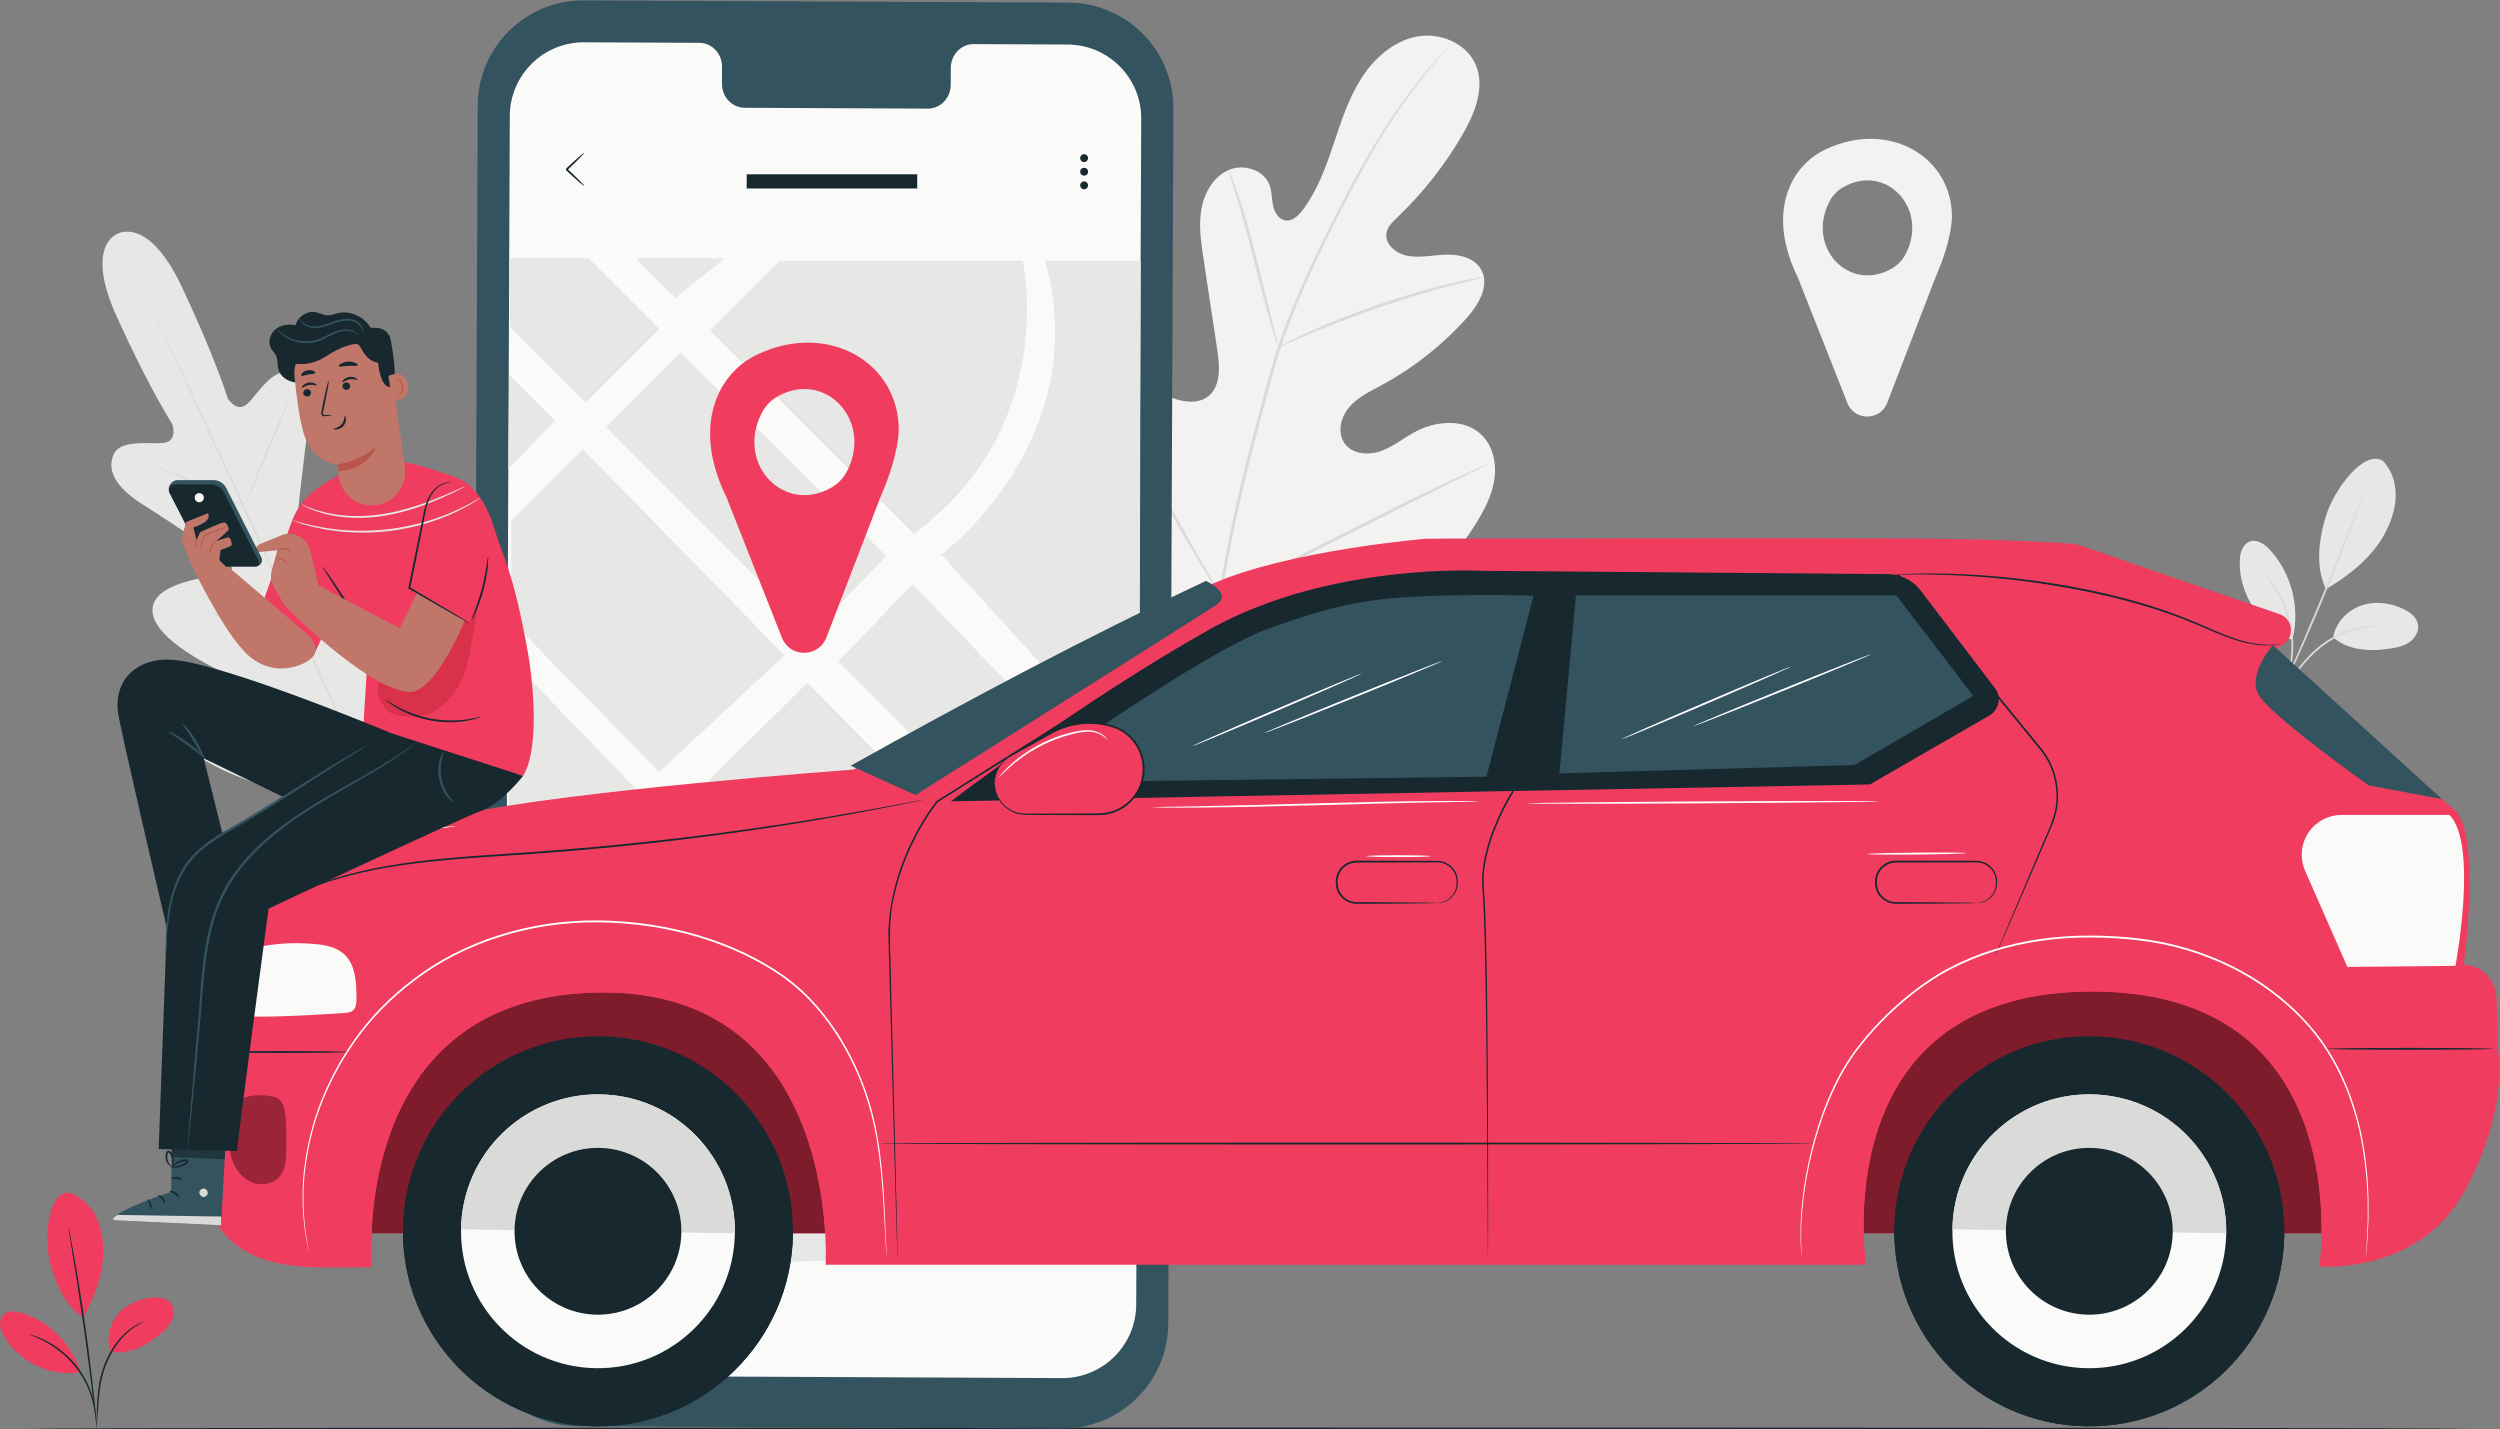 <?xml version="1.0" encoding="UTF-8" standalone="no"?>
<svg
   xmlns:dc="http://purl.org/dc/elements/1.1/"
   xmlns:cc="http://creativecommons.org/ns#"
   xmlns:rdf="http://www.w3.org/1999/02/22-rdf-syntax-ns#"
   xmlns:svg="http://www.w3.org/2000/svg"
   xmlns="http://www.w3.org/2000/svg"
   viewBox="0 0 914.147 522.693"
   height="522.693"
   width="914.147"
   xml:space="preserve"
   id="svg2"
   version="1.1"><rect x="0" y="0" width="914.147" height="522.693" fill="#808080" stroke="none"/><defs
     id="defs6" /><g
     transform="matrix(1.333,0,0,-1.333,0,522.693)"
     id="g10"><g
       transform="scale(0.1)"
       id="g12"><path
         id="path14"
         style="fill:#e7e8e5;fill-opacity:1;fill-rule:nonzero;stroke:none"
         d="m 6536.85,2656.7 c 25.4,-26.12 36.4,-64.05 34.78,-100.45 -1.63,-36.4 -14.84,-71.47 -32.4,-103.39 -33.97,-61.78 -97.66,-112.05 -158.58,-147.53 -34.99,70.04 -13.41,158.26 0.35,202.33 21.76,69.65 103.36,182.32 155.85,149.04" /><path
         id="path16"
         style="fill:#e7e8e5;fill-opacity:1;fill-rule:nonzero;stroke:none"
         d="m 6400.12,2172.33 c 6.32,40.21 38.06,74.11 76.47,87.61 38.4,13.49 82.03,7.95 118.39,-10.35 16.8,-8.46 33.48,-21.23 37.54,-39.61 3.8,-17.18 -4.9,-35.4 -18.36,-46.72 -13.47,-11.32 -30.95,-16.74 -48.29,-19.73 -59.47,-10.23 -118.89,-9.21 -165.75,28.8" /><path
         id="path18"
         style="fill:#dadbd8;fill-opacity:1;fill-rule:nonzero;stroke:none"
         d="m 6248.5,2002.42 c -0.3,0.21 2.39,4.63 7.41,12.5 5.56,8.65 12.75,19.84 21.38,33.27 18.39,27.58 43.84,67.47 84.38,99.68 40.19,32.23 85.08,49.68 118.52,53.76 16.7,2.26 30.42,2.06 39.75,1.05 4.68,-0.3 8.27,-1.16 10.7,-1.52 2.42,-0.44 3.68,-0.77 3.66,-0.94 -0.05,-1.21 -20.76,3.24 -53.56,-2.16 -32.68,-4.92 -76.36,-22.5 -115.88,-54.18 -39.74,-31.53 -65.42,-70.62 -84.57,-97.71 -9.49,-13.72 -17.2,-24.84 -22.74,-32.37 -5.52,-7.54 -8.78,-11.58 -9.05,-11.38" /><path
         id="path20"
         style="fill:#dadbd8;fill-opacity:1;fill-rule:nonzero;stroke:none"
         d="m 6482.28,2565.4 c 0.17,-0.05 -0.43,-2.15 -1.72,-6.08 -1.51,-4.42 -3.47,-10.09 -5.87,-17.1 -5.18,-14.83 -12.97,-36.18 -22.8,-62.48 -19.66,-52.61 -47.83,-124.91 -80.73,-204.03 -32.94,-79.14 -64.38,-150.1 -87.83,-201.12 -11.73,-25.52 -21.39,-46.08 -28.25,-60.21 -3.28,-6.65 -5.93,-12.03 -8,-16.22 -1.87,-3.69 -2.93,-5.59 -3.1,-5.51 -0.16,0.07 0.6,2.11 2.17,5.94 1.84,4.29 4.2,9.8 7.12,16.62 6.58,14.96 15.65,35.6 26.75,60.86 22.61,51.38 53.5,122.51 86.42,201.6 32.88,79.07 61.57,151.11 82.08,203.36 10.09,25.68 18.33,46.67 24.31,61.88 2.77,6.88 5.02,12.44 6.76,16.77 1.61,3.81 2.53,5.79 2.69,5.72" /><path
         id="path22"
         style="fill:#e7e8e5;fill-opacity:1;fill-rule:nonzero;stroke:none"
         d="m 6289.51,2171.68 c 19.8,83.5 -3.9,176.08 -61.39,239.79 -14.64,16.22 -36.1,31.72 -56.66,24.32 -20.6,-7.42 -27.26,-33.18 -27.67,-55.06 -1.71,-91.06 57.6,-180.22 142.24,-213.85" /><path
         id="path24"
         style="fill:#dadbd8;fill-opacity:1;fill-rule:nonzero;stroke:none"
         d="m 6211.7,2346.39 c 0.27,0.23 3.63,-3.26 9.51,-9.81 2.96,-3.26 6.57,-7.26 10.21,-12.35 3.64,-5.08 8.34,-10.5 12.36,-17.29 4.23,-6.65 9.04,-13.85 13.17,-22.18 4.61,-8.07 8.57,-17.15 12.7,-26.75 7.75,-19.38 14.49,-41.48 18.19,-65.34 3.47,-23.91 3.61,-47.03 1.79,-67.83 -1.23,-10.38 -2.36,-20.25 -4.54,-29.29 -1.61,-9.16 -4.2,-17.42 -6.44,-24.98 -1.98,-7.65 -5.03,-14.14 -7.17,-20.01 -2.11,-5.9 -4.52,-10.72 -6.52,-14.64 -3.94,-7.88 -6.25,-12.14 -6.57,-11.98 -1.05,0.48 8.2,17.7 16.79,47.66 1.99,7.53 4.36,15.72 5.75,24.77 1.98,8.95 2.92,18.67 4.02,28.89 1.52,20.48 1.25,43.16 -2.16,66.64 -3.64,23.45 -10.12,45.18 -17.5,64.35 -3.95,9.49 -7.71,18.51 -12.1,26.55 -3.91,8.29 -8.47,15.5 -12.45,22.2 -16.54,26.43 -29.89,40.66 -29.04,41.39" /><path
         id="path26"
         style="fill:#e7e8e5;fill-opacity:1;fill-rule:nonzero;stroke:none"
         d="m 322.824,3280.01 c 0,0 -92.019,-29.67 -2.785,-226.93 89.234,-197.27 152.848,-295.84 152.848,-295.84 0,0 15.328,-45.54 -22.645,-50.72 -9.996,-1.36 -23.066,-1.18 -37.238,-1 -39.664,0.51 -87.996,1.02 -101.945,-32.34 -19.641,-46.96 12.945,-93.66 81.453,-136.51 68.504,-42.85 215.156,-142.22 228.383,-151.26 12.984,-8.87 25.414,-30.31 0.113,-37.98 -25.305,-7.68 -212.672,-18.38 -202.278,-106.98 10.395,-88.61 220.86,-176.61 243.684,-186.67 22.82,-10.06 27.918,-20.17 25.426,-32.84 -2.492,-12.67 -65.813,-10.33 -118.985,-15.56 -53.16,-5.23 -113.898,-20.6 -103.613,-71.23 10.281,-50.61 132.176,-161.67 438.742,-206.33 l 143.406,-11.39 83.86,117.66 c 164.14,262.76 158.21,427.55 126.24,468.13 -31.96,40.57 -82.96,4.18 -121.32,-33.01 -38.36,-37.18 -77.51,-87 -88.79,-80.71 -11.28,6.28 -15.7,16.71 -8.62,40.63 7.08,23.92 76.01,241.37 15.13,306.59 -60.87,65.22 -190.167,-70.82 -212.382,-85.16 -22.215,-14.34 -30.531,9.01 -28.906,24.65 1.656,15.93 20.648,192.06 32.257,272.02 11.602,79.97 -2.961,135.02 -51.484,150.4 -46.793,14.83 -86.926,-59.01 -115.426,-84.63 -28.5,-25.62 -53.332,15.51 -53.332,15.51 0,0 -34.074,112.26 -126.879,307.88 -92.8,195.6 -176.742,142.89 -176.742,142.89 l 1.828,0.73" /><path
         id="path28"
         style="fill:#dadbd8;fill-opacity:1;fill-rule:nonzero;stroke:none"
         d="m 1053.24,1682.28 c -67.588,143.94 -183.42,401.76 -284.021,622.6 -100.567,220.76 -191.801,420.55 -258.653,564.81 -33.449,71.97 -60.539,130.27 -79.351,170.76 -9.297,20.03 -16.535,35.65 -21.547,46.44 -2.359,5.2 -4.184,9.23 -5.496,12.13 -1.219,2.74 -1.738,4.2 -1.738,4.2 0,0 0.793,-1.33 2.144,-4.01 1.414,-2.84 3.371,-6.81 5.906,-11.94 5.18,-10.7 12.68,-26.2 22.297,-46.08 19.328,-40.05 46.875,-98.19 80.649,-170.17 67.59,-143.93 159.289,-343.53 259.851,-564.29 100.602,-220.84 215.977,-478.85 282.829,-623.11" /><path
         id="path30"
         style="fill:#dadbd8;fill-opacity:1;fill-rule:nonzero;stroke:none"
         d="m 425.191,2644.6 c 0.122,0.28 3.633,-0.89 9.887,-3.26 6.266,-2.34 15.219,-6 26.246,-10.62 22.031,-9.28 52.133,-22.86 85.078,-38.46 32.43,-15.5 61.758,-29.51 84.196,-40.23 10.14,-4.77 18.695,-8.79 25.574,-12.03 6.055,-2.81 9.351,-4.5 9.234,-4.79 -0.113,-0.28 -3.633,0.86 -9.914,3.19 -6.258,2.36 -15.222,6.01 -26.199,10.75 -21.945,9.5 -51.859,23.48 -84.801,39.07 -32.523,15.26 -61.937,29.06 -84.441,39.62 -10.172,4.71 -18.758,8.69 -25.656,11.9 -6.04,2.86 -9.321,4.57 -9.204,4.86" /><path
         id="path32"
         style="fill:#dadbd8;fill-opacity:1;fill-rule:nonzero;stroke:none"
         d="m 675.652,2543.93 c -1.136,0.48 24.149,63.77 56.473,141.35 32.328,77.61 59.453,140.12 60.594,139.65 1.14,-0.47 -24.141,-63.75 -56.473,-141.37 -32.32,-77.58 -59.453,-140.1 -60.594,-139.63" /><path
         id="path34"
         style="fill:#dadbd8;fill-opacity:1;fill-rule:nonzero;stroke:none"
         d="m 814.824,2197.89 c -0.234,0.2 2.008,3.26 6.25,8.59 4.856,6.03 10.914,13.56 18.11,22.49 15.261,19 36.226,45.33 58.293,75.22 22.136,29.86 41.234,57.58 54.894,77.75 6.449,9.49 11.867,17.49 16.215,23.89 3.859,5.62 6.117,8.66 6.379,8.5 0.265,-0.17 -1.496,-3.52 -4.91,-9.43 -3.414,-5.91 -8.508,-14.37 -15.035,-24.69 -13.008,-20.65 -31.747,-48.73 -53.954,-78.68 -22.128,-29.98 -43.546,-56.07 -59.457,-74.58 -7.992,-9.23 -14.539,-16.62 -19.214,-21.6 -4.657,-4.99 -7.336,-7.66 -7.571,-7.46" /><path
         id="path36"
         style="fill:#dadbd8;fill-opacity:1;fill-rule:nonzero;stroke:none"
         d="m 568.238,2239.08 c 0.043,0.3 3.535,0.06 9.805,-0.63 7.199,-0.91 16.051,-2.03 26.48,-3.35 22.332,-3.04 53.133,-7.52 87.114,-12.75 33.988,-5.23 64.715,-10.22 86.929,-14.04 10.344,-1.88 19.122,-3.47 26.262,-4.76 6.188,-1.23 9.586,-2.05 9.535,-2.35 -0.047,-0.31 -3.535,-0.07 -9.797,0.63 -7.203,0.91 -16.05,2.03 -26.484,3.35 -22.328,3.03 -53.137,7.52 -87.125,12.75 -33.98,5.23 -64.707,10.21 -86.914,14.04 -10.348,1.88 -19.125,3.47 -26.27,4.76 -6.187,1.22 -9.585,2.04 -9.535,2.35" /><path
         id="path38"
         style="fill:#dadbd8;fill-opacity:1;fill-rule:nonzero;stroke:none"
         d="m 652.285,1917.98 c 0.043,0.31 4.508,-0.04 12.539,-0.93 8.848,-1.08 20.254,-2.49 33.949,-4.17 28.645,-3.72 68.172,-9.17 111.778,-15.46 43.629,-6.29 83.086,-12.23 111.613,-16.75 13.613,-2.25 24.953,-4.13 33.75,-5.58 7.953,-1.42 12.328,-2.35 12.285,-2.65 -0.047,-0.3 -4.508,0.04 -12.535,0.93 -8.848,1.09 -20.254,2.49 -33.949,4.18 -28.645,3.72 -68.176,9.16 -111.797,15.45 -43.613,6.29 -83.066,12.22 -111.594,16.75 -13.613,2.25 -24.957,4.13 -33.75,5.58 -7.953,1.42 -12.332,2.35 -12.289,2.65" /><path
         id="path40"
         style="fill:#dadbd8;fill-opacity:1;fill-rule:nonzero;stroke:none"
         d="m 960.953,1875.65 c -0.242,0.2 2.488,4.14 7.641,11.1 5.652,7.57 13.039,17.43 21.933,29.32 18.483,24.79 43.893,59.12 70.873,97.81 27.04,38.66 50.59,74.29 67.46,100.2 8.12,12.44 14.85,22.77 20.01,30.69 4.75,7.22 7.51,11.14 7.77,10.98 0.27,-0.16 -1.99,-4.39 -6.29,-11.9 -4.3,-7.51 -10.69,-18.28 -18.82,-31.46 -16.2,-26.37 -39.38,-62.35 -66.47,-101.07 -27.02,-38.76 -52.88,-72.85 -72.029,-97.17 -9.609,-12.13 -17.48,-21.88 -23.074,-28.49 -5.57,-6.62 -8.766,-10.19 -9.004,-10.01" /><path
         id="path42"
         style="fill:#f3f2f1;fill-opacity:1;fill-rule:nonzero;stroke:none"
         d="m 3296.9,2096.95 c -256.2,128.93 -352.61,423.06 -382.61,695.65 -5.02,45.49 -16.89,92.51 -1.1,135.35 15.81,42.84 62.14,77.25 105.43,64.03 35.92,-10.96 56.22,-47.96 79.71,-77.59 31.25,-39.42 73.69,-69.64 120.85,-86.07 31,-10.8 67.99,-14.79 94.19,5.02 35.94,27.2 32.74,81.82 25.96,126.82 -12.67,83.86 -25.32,167.72 -37.98,251.56 -6.79,44.99 -13.57,90.95 -5.74,135.72 7.83,44.76 33.04,88.94 74.14,107.13 41.11,18.19 97.66,1.15 113.07,-41.62 6.41,-17.8 5.44,-37.38 9.38,-55.89 3.96,-18.52 15.66,-37.93 34.16,-40.58 18.74,-2.68 34.91,12.7 46.47,27.82 39.91,52.18 62.99,115.32 84.04,177.83 21.05,62.51 41.05,126.28 76.05,181.97 35,55.69 87.66,103.42 151.63,116.4 63.97,12.98 138.43,-16.9 163.88,-77.86 25.53,-61.12 -2.2,-130.89 -35.08,-188.1 -48.77,-84.9 -109.76,-162.55 -180.45,-229.76 -12.74,-12.13 -26.56,-25.24 -29.57,-42.7 -5.44,-31.44 27.32,-57.14 58.38,-62.73 35.19,-6.33 71.11,2.43 106.81,3.37 35.71,0.94 76,-9.05 94.07,-40.32 25.1,-43.36 -6.42,-97.17 -39.72,-134.24 -66.7,-74.25 -146.09,-136.75 -233.59,-183.96 -31.37,-16.91 -64.7,-32.58 -88.04,-59.71 -23.35,-27.15 -33.63,-69.95 -12.91,-99.33 20.75,-29.42 63.64,-33.58 97.41,-22.12 33.75,11.44 62.1,34.77 93.36,52.02 58.5,32.31 139.04,39.59 186.41,-8.16 31.14,-31.39 40.51,-80.01 33.39,-123.82 -7.11,-43.82 -28.62,-83.78 -52.19,-121.17 -82.36,-130.71 -195.79,-242.75 -332.16,-313.28 -136.36,-70.53 -267.44,-103.24 -417.65,-71.68" /><path
         id="path44"
         style="fill:#dadbd8;fill-opacity:1;fill-rule:nonzero;stroke:none"
         d="m 3342.34,2277.11 c 20.14,142.67 55.17,297.22 97.37,457.6 10.71,40.05 21.27,79.63 31.69,118.64 10.49,38.91 20.89,77.51 33.4,114.62 24.69,74.36 54.09,143.96 84.07,209.16 29.96,65.24 60.77,126.06 89.99,182.71 29.36,56.61 57.72,108.87 85.59,155.38 55.47,93.3 109.02,163.1 147.73,209.53 19.32,23.29 34.89,40.86 45.61,52.62 5.16,5.6 9.22,10 12.26,13.31 2.81,2.96 4.29,4.43 4.4,4.33 0.12,-0.1 -1.16,-1.76 -3.75,-4.91 -2.9,-3.45 -6.76,-8.03 -11.65,-13.86 -10.3,-12.12 -25.45,-30.03 -44.37,-53.6 -37.88,-47 -90.5,-117.11 -145.16,-210.51 -27.47,-46.58 -55.46,-98.87 -84.5,-155.55 -28.93,-56.76 -59.47,-117.59 -89.17,-182.75 -29.7,-65.13 -58.83,-134.54 -83.28,-208.52 -12.38,-36.93 -22.65,-75.2 -33.14,-114.21 -10.4,-38.99 -20.95,-78.55 -31.63,-118.58 -42.16,-160.26 -77.34,-314.38 -97.85,-456.55" /><path
         id="path46"
         style="fill:#dadbd8;fill-opacity:1;fill-rule:nonzero;stroke:none"
         d="m 3507.11,2968.63 c -0.53,-0.17 -3.06,6.45 -7.17,18.58 -4.16,12.1 -9.61,29.8 -16.01,51.77 -12.85,43.92 -28.52,105.18 -45.56,172.77 -17.02,67.64 -33.52,128.49 -47,172.09 -6.68,21.82 -12.26,39.43 -16.28,51.55 -3.95,12.15 -5.89,18.97 -5.34,19.18 0.54,0.21 3.49,-6.22 8.38,-18.05 4.97,-11.81 11.44,-29.17 18.84,-50.83 14.98,-43.29 32.46,-104.15 49.5,-171.85 16.63,-66.75 31.67,-127.14 43.16,-173.28 5.32,-20.81 9.83,-38.35 13.43,-52.42 3.13,-12.39 4.62,-19.34 4.05,-19.51" /><path
         id="path48"
         style="fill:#dadbd8;fill-opacity:1;fill-rule:nonzero;stroke:none"
         d="m 4070.45,3160.53 c 0.1,-0.57 -7.99,-2.72 -22.69,-6.1 -14.67,-3.47 -35.91,-8.38 -61.95,-15.28 -52.21,-13.39 -123.68,-34.41 -201.5,-61.05 -77.81,-26.79 -147.19,-54.03 -196.8,-75.18 -24.89,-10.4 -44.8,-19.37 -58.6,-25.47 -13.78,-6.17 -21.52,-9.34 -21.8,-8.82 -0.25,0.54 7.02,4.69 20.39,11.8 13.4,7.02 32.99,16.84 57.65,27.99 49.14,22.62 118.42,50.83 196.46,77.71 78.05,26.71 150.06,46.91 202.78,58.83 26.32,6.19 47.82,10.22 62.74,12.7 14.93,2.39 23.21,3.46 23.32,2.87" /><path
         id="path50"
         style="fill:#dadbd8;fill-opacity:1;fill-rule:nonzero;stroke:none"
         d="m 3347.92,2288.8 c -0.25,-0.16 -1.95,2.07 -4.99,6.48 -3.5,5.28 -7.76,11.72 -12.93,19.52 -11.15,17 -26.65,42.01 -45.39,73.16 -37.52,62.29 -86.64,149.97 -139.53,247.44 -52.94,97.52 -101.17,185.53 -137.34,248.51 -17.68,30.6 -32.24,55.77 -43.05,74.48 -4.65,8.13 -8.47,14.83 -11.61,20.34 -2.57,4.68 -3.8,7.22 -3.56,7.39 0.25,0.15 1.95,-2.09 5,-6.49 3.49,-5.29 7.76,-11.71 12.92,-19.51 11.15,-16.99 26.65,-42.01 45.39,-73.16 37.52,-62.29 86.64,-149.97 139.56,-247.48 52.91,-97.49 101.15,-185.49 137.31,-248.48 17.7,-30.59 32.24,-55.77 43.05,-74.47 4.65,-8.13 8.47,-14.84 11.61,-20.33 2.57,-4.71 3.8,-7.25 3.56,-7.4" /><path
         id="path52"
         style="fill:#dadbd8;fill-opacity:1;fill-rule:nonzero;stroke:none"
         d="m 4081.45,2647.98 c 0.11,-0.28 -2.37,-1.73 -7.19,-4.26 -5.72,-2.88 -12.74,-6.42 -21.26,-10.71 -19.67,-9.68 -46.22,-22.74 -78.52,-38.61 -66.31,-32.62 -157.36,-78.72 -257.9,-129.79 -100.58,-51.1 -192.15,-96.4 -259.15,-127.65 -33.49,-15.64 -60.72,-28.02 -79.71,-36.18 -8.78,-3.72 -16.03,-6.78 -21.92,-9.28 -5.05,-2.04 -7.77,-2.97 -7.88,-2.7 -0.12,0.27 2.36,1.72 7.18,4.26 5.71,2.87 12.74,6.41 21.26,10.7 19.67,9.68 46.21,22.72 78.52,38.61 66.3,32.61 157.37,78.72 257.94,129.81 100.54,51.09 192.11,96.38 259.1,127.63 33.5,15.64 60.72,28.02 79.73,36.19 8.77,3.71 16.01,6.79 21.91,9.27 5.05,2.04 7.75,2.97 7.89,2.71" /><path
         id="path54"
         style="fill:#f3f2f1;fill-opacity:1;fill-rule:nonzero;stroke:none"
         d="m 5190.22,3184.99 c -117.49,-68.31 -236.56,57.96 -172.16,182.58 8.57,16.57 21.68,30.49 37.31,39.58 117.51,68.32 236.59,-57.97 172.16,-182.58 -8.56,-16.58 -21.68,-30.49 -37.31,-39.58 z m 164.21,141.98 c 0,163.15 -171.43,266.51 -346.2,184.73 -39.48,-18.47 -72.13,-49.73 -91.97,-88.15 -43.97,-85.18 -24.56,-182.45 15.33,-263.21 L 5067.6,2815.6 c 19.61,-49.68 90.03,-49.39 109.22,0.46 l 133.37,346.54 c 46.17,105.54 44.24,164.37 44.24,164.37" /><path
         id="path56"
         style="fill:#17282f;fill-opacity:1;fill-rule:nonzero;stroke:none"
         d="M 6771.85,2.609 C 6771.85,1.172 5272.05,0 3422.38,0 1572.06,0 72.578,1.172 72.578,2.609 c 0,1.43 1499.482,2.602 3349.802,2.602 1849.67,0 3349.47,-1.172 3349.47,-2.602" /><path
         id="path58"
         style="fill:#33535f;fill-opacity:1;fill-rule:nonzero;stroke:none"
         d="M 2913.84,2.609 1584.64,8.762 C 1424.78,9.488 1295.76,139.66 1296.44,299.52 l 14.08,3332.35 c 0.68,159.95 130.92,289.05 290.88,288.31 l 1329.21,-6.13 c 159.86,-0.75 288.87,-130.91 288.2,-290.77 L 3204.72,290.93 C 3204.04,130.98 3073.8,1.871 2913.84,2.609" /><path
         id="path60"
         style="fill:#fafaf9;fill-opacity:1;fill-rule:nonzero;stroke:none"
         d="m 2928.71,3799.04 -257.71,1.19 c -34.55,0.16 -62.71,-29.01 -62.85,-65.13 l -0.21,-46.75 c -0.14,-36.13 -28.29,-65.29 -62.84,-65.13 l -502.34,2.32 c -34.56,0.16 -62.45,29.58 -62.3,65.71 l 0.2,46.75 c 0.15,36.13 -27.75,65.55 -62.31,65.71 l -90.63,0.42 -225.56,1.03 c -112.02,0.52 -203.24,-89.89 -203.71,-201.92 L 1384.7,350.629 C 1384.22,238.66 1474.57,147.5 1586.54,146.98 l 1326.55,-6.121 c 112.01,-0.519 203.23,89.903 203.71,201.922 l 13.75,3252.629 c 0.47,111.95 -89.88,203.11 -201.84,203.63" /><path
         id="path62"
         style="fill:#e7e8e5;fill-opacity:1;fill-rule:nonzero;stroke:none"
         d="m 1396.8,3212.93 h 217.4 l 194.05,-194.05 -201.7,-201.7 -207.45,207.45 -2.3,188.3" /><path
         id="path64"
         style="fill:#e7e8e5;fill-opacity:1;fill-rule:nonzero;stroke:none"
         d="m 1852.51,3103.99 -108.94,108.94 h 245.11 z" /><path
         id="path66"
         style="fill:#e7e8e5;fill-opacity:1;fill-rule:nonzero;stroke:none"
         d="m 1947.83,3015.05 190.85,190.85 h 667.04 c 0,0 102.13,-455.96 -299.58,-748.73 l -558.31,557.88" /><path
         id="path68"
         style="fill:#e7e8e5;fill-opacity:1;fill-rule:nonzero;stroke:none"
         d="m 1866.12,2954.2 -204.25,-204.26 565.11,-565.12 204.26,211.07 -565.12,558.31" /><path
         id="path70"
         style="fill:#e7e8e5;fill-opacity:1;fill-rule:nonzero;stroke:none"
         d="m 1394.35,2634.19 127.94,132.77 -125.49,125.5 z" /><path
         id="path72"
         style="fill:#e7e8e5;fill-opacity:1;fill-rule:nonzero;stroke:none"
         d="m 1598.89,2688.66 -196.6,-196.6 v -273.19 l 405.96,-415.33 343.83,320 -553.19,565.12" /><path
         id="path74"
         style="fill:#e7e8e5;fill-opacity:1;fill-rule:nonzero;stroke:none"
         d="m 2582.03,2399.87 c 0,0 421.13,308.79 284.96,806.03 h 261.92 l -3.19,-1403.56 -543.69,597.53" /><path
         id="path76"
         style="fill:#e7e8e5;fill-opacity:1;fill-rule:nonzero;stroke:none"
         d="m 2503.07,2318.85 -203.69,-212.63 624.48,-624.48 191,202.4 -611.79,634.71" /><path
         id="path78"
         style="fill:#e7e8e5;fill-opacity:1;fill-rule:nonzero;stroke:none"
         d="m 2214.33,2048.02 -320.07,-317.84 640.14,-635.66 319.47,308.88 -639.54,644.62" /><path
         id="path80"
         style="fill:#e7e8e5;fill-opacity:1;fill-rule:nonzero;stroke:none"
         d="M 2046.55,455.73 2535.88,962.98 3001.4,488.461 2046.55,455.73" /><path
         id="path82"
         style="fill:#e7e8e5;fill-opacity:1;fill-rule:nonzero;stroke:none"
         d="m 2612.25,1028.44 509.58,504.84 c 0,-22.42 -4.42,-1047.151 -4.42,-1047.151 l -505.16,542.311" /><path
         id="path84"
         style="fill:#e7e8e5;fill-opacity:1;fill-rule:nonzero;stroke:none"
         d="m 2175.9,1312.05 289.08,-289.07 -570.72,-589.058 -263.79,316.34 545.43,561.788" /><path
         id="path86"
         style="fill:#e7e8e5;fill-opacity:1;fill-rule:nonzero;stroke:none"
         d="m 1394.82,709.219 c 27.27,2.73 726.39,657.381 726.39,657.381 l -726.39,752.69 V 709.219" /><path
         id="path88"
         style="fill:#e7e8e5;fill-opacity:1;fill-rule:nonzero;stroke:none"
         d="m 1384.69,560.039 168.33,149.18 233.06,-275.297 h -401.39 v 105.308 20.809" /><path
         id="path90"
         style="fill:#17282f;fill-opacity:1;fill-rule:nonzero;stroke:none"
         d="m 1602.52,3411.11 c -0.98,-1.05 -23.34,18.41 -49.93,43.44 l -0.02,0.02 c -0.01,7.58 0.01,2.11 0.01,3.81 l 0.04,0.04 0.08,0.07 0.16,0.15 0.3,0.29 0.63,0.58 1.23,1.16 2.46,2.29 c 1.62,1.51 3.23,3 4.81,4.48 3.13,2.86 6.17,5.65 9.16,8.38 5.47,4.88 10.7,9.54 15.7,13.99 9.04,7.86 14.88,12.46 15.37,11.93 0.5,-0.53 -4.45,-6.07 -12.85,-14.61 -4.76,-4.71 -9.73,-9.64 -14.94,-14.8 -2.92,-2.81 -5.89,-5.67 -8.94,-8.62 -1.57,-1.48 -3.16,-2.99 -4.76,-4.52 l -2.44,-2.31 -1.24,-1.16 -0.62,-0.58 -0.31,-0.3 -0.16,-0.14 -0.07,-0.07 -0.04,-0.04 c 0,1.68 -0.03,-3.8 -0.01,3.77 l 0.02,-0.02 c 26.59,-25.04 47.35,-46.18 46.36,-47.23" /><path
         id="path92"
         style="fill:#17282f;fill-opacity:1;fill-rule:nonzero;stroke:none"
         d="m 2984.74,3487.39 c 0,-5.99 -4.85,-10.84 -10.84,-10.84 -5.99,0 -10.85,4.85 -10.85,10.84 0,5.99 4.86,10.85 10.85,10.85 5.99,0 10.84,-4.86 10.84,-10.85" /><path
         id="path94"
         style="fill:#17282f;fill-opacity:1;fill-rule:nonzero;stroke:none"
         d="m 2981.57,3457.75 c 4.23,-4.23 4.23,-11.1 0,-15.34 -4.24,-4.23 -11.11,-4.23 -15.34,0 -4.24,4.24 -4.24,11.11 0,15.34 4.23,4.24 11.1,4.24 15.34,0" /><path
         id="path96"
         style="fill:#17282f;fill-opacity:1;fill-rule:nonzero;stroke:none"
         d="m 2984.74,3412.77 c 0,-5.99 -4.85,-10.85 -10.84,-10.85 -5.99,0 -10.85,4.86 -10.85,10.85 0,5.99 4.86,10.85 10.85,10.85 5.99,0 10.84,-4.86 10.84,-10.85" /><path
         id="path98"
         style="fill:#17282f;fill-opacity:1;fill-rule:nonzero;stroke:none"
         d="M 2516.06,3404.13 H 2048.3 v 38.97 h 467.76 v -38.97" /><path
         id="path100"
         style="fill:#f03d5f;fill-opacity:1;fill-rule:nonzero;stroke:none"
         d="m 2281.85,2584.42 c -131.23,-76.3 -264.23,64.74 -192.3,203.93 9.57,18.52 24.22,34.06 41.68,44.21 131.24,76.32 264.25,-64.74 192.3,-203.93 -9.57,-18.52 -24.22,-34.06 -41.68,-44.21 z m 183.41,158.59 c 0,182.23 -191.48,297.68 -386.69,206.33 -44.09,-20.63 -80.57,-55.55 -102.72,-98.46 -49.11,-95.14 -27.43,-203.78 17.11,-293.99 l 151.93,-385.05 c 21.9,-55.5 100.56,-55.17 121.99,0.51 l 148.96,387.06 c 51.58,117.89 49.42,183.6 49.42,183.6" /><path
         id="path102"
         style="fill:#f03d5f;fill-opacity:1;fill-rule:nonzero;stroke:none"
         d="m 894.723,538.18 h 5548.17 v 814.07 H 894.723 Z" /><path
         id="path104"
         style="fill:#7e1c2c;fill-opacity:1;fill-rule:nonzero;stroke:none"
         d="M 6368.25,538.18 H 5112.43 c -4.84,196.91 45.13,662.39 625.6,663.22 0.5,0.01 1.05,0.01 1.54,0.01 575.13,0 631.35,-462.449 628.68,-663.23 m -4104.64,0 h -268.33 -187.96 -109.51 -313.12 -365.67 c 8.18,197.781 84.74,643.51 607.24,660.15 9.55,0.3 18.98,0.45 28.25,0.45 515.81,0 597.59,-464.05 609.1,-660.6" /><path
         id="path106"
         style="fill:#17282f;fill-opacity:1;fill-rule:nonzero;stroke:none"
         d="M 1105.31,551.32 C 1101.05,255.891 1337.09,12.93 1632.52,8.672 1927.95,4.41 2170.91,240.449 2175.17,535.879 c 4.26,295.441 -231.78,538.391 -527.22,542.641 -295.43,4.27 -538.38,-231.77 -542.64,-527.2" /><path
         id="path108"
         style="fill:#17282f;fill-opacity:1;fill-rule:nonzero;stroke:none"
         d="m 1105.4,552.691 -0.09,-1.371 C 1101.05,255.891 1337.09,12.93 1632.52,8.672 1927.95,4.41 2170.91,240.449 2175.17,535.879 l -0.05,1.383 -1069.72,15.429" /><path
         id="path110"
         style="fill:#fafaf9;fill-opacity:1;fill-rule:nonzero;stroke:none"
         d="m 1264.68,549.012 c -2.99,-207.41 162.72,-377.981 370.14,-380.973 207.42,-2.988 377.99,162.723 380.98,370.141 2.99,207.41 -162.73,377.992 -370.15,380.98 -207.41,2.992 -377.97,-162.73 -380.97,-370.148" /><path
         id="path112"
         style="fill:#dadbd8;fill-opacity:1;fill-rule:nonzero;stroke:none"
         d="M 1645.65,919.16 C 1438.24,922.152 1267.68,756.43 1264.68,549.012 L 2015.8,538.18 c 2.99,207.41 -162.73,377.992 -370.15,380.98" /><path
         id="path114"
         style="fill:#17282f;fill-opacity:1;fill-rule:nonzero;stroke:none"
         d="m 1411.47,546.898 c -1.82,-126.347 99.13,-230.25 225.46,-232.066 126.35,-1.82 230.26,99.117 232.08,225.469 1.83,126.347 -99.13,230.25 -225.47,232.07 -126.35,1.828 -230.25,-99.121 -232.07,-225.473" /><path
         id="path116"
         style="fill:#17282f;fill-opacity:1;fill-rule:nonzero;stroke:none"
         d="M 5196.31,551.32 C 5192.06,255.891 5428.1,12.93 5723.53,8.672 6018.97,4.41 6261.92,240.461 6266.18,535.879 c 4.26,295.441 -231.78,538.391 -527.22,542.641 -295.43,4.27 -538.38,-231.77 -542.65,-527.2" /><path
         id="path118"
         style="fill:#17282f;fill-opacity:1;fill-rule:nonzero;stroke:none"
         d="m 5196.41,552.691 -0.1,-1.371 C 5192.06,255.891 5428.1,12.93 5723.53,8.672 6018.97,4.41 6261.92,240.461 6266.18,535.879 l -0.05,1.383 -1069.72,15.429" /><path
         id="path120"
         style="fill:#fafaf9;fill-opacity:1;fill-rule:nonzero;stroke:none"
         d="m 5355.7,549.012 c -3,-207.41 162.71,-377.981 370.13,-380.973 207.42,-2.988 377.98,162.723 380.98,370.141 2.99,207.41 -162.72,377.992 -370.14,380.98 -207.43,2.992 -377.98,-162.73 -380.97,-370.148" /><path
         id="path122"
         style="fill:#dadbd8;fill-opacity:1;fill-rule:nonzero;stroke:none"
         d="M 5736.67,919.16 C 5529.24,922.152 5358.69,756.43 5355.7,549.012 l 751.11,-10.832 c 2.99,207.41 -162.72,377.992 -370.14,380.98" /><path
         id="path124"
         style="fill:#17282f;fill-opacity:1;fill-rule:nonzero;stroke:none"
         d="m 5502.48,546.898 c -1.82,-126.347 99.13,-230.25 225.46,-232.066 126.35,-1.82 230.26,99.117 232.08,225.469 1.83,126.347 -99.13,230.25 -225.47,232.07 -126.34,1.828 -230.25,-99.121 -232.07,-225.473" /><path
         id="path126"
         style="fill:#f03d5f;fill-opacity:1;fill-rule:nonzero;stroke:none"
         d="m 2341.53,1810.25 c 0,0 -787.8,-58.09 -1079.8,-123.59 -205.79,-46.15 -602.609,-125.8 -597.824,-375.46 l 31.473,-178.95 c 0,0 -147.231,-67.23 -147.231,-238.77 0,-171.55 -35.941,-437.671 307.629,-448.308 56.625,-1.742 164.173,0 164.173,0 0,0 -65.958,731.738 606.31,753.158 683.88,21.79 638.46,-746.459 638.46,-746.459 h 2854.25 c 0,0 -117.15,748.469 619.06,749.529 736.21,1.06 624.2,-754.42 624.2,-754.42 0,0 270.82,-23.441 396.83,204.18 126.01,227.621 93.21,389.63 93.21,389.63 l -4.17,143.86 c -1.42,48.98 -40.56,88.48 -89.52,90.37 0,0 49.19,362.26 -26.28,424.96 -75.47,62.71 -489.23,440.93 -489.23,440.93 l 19.71,12.38 c 33.02,20.73 27.29,70.47 -9.58,83.15 -157.07,54.02 -467.66,160.89 -540.69,186.44 -10.99,3.85 -22.31,6.23 -33.92,7.13 -43.56,3.34 -166.94,11.16 -393.43,13.57 -275.91,2.95 -1371.34,0 -1371.34,0 0,0 -376.98,-31 -587,-123.45 -220.81,-97.19 -985.29,-509.88 -985.29,-509.88" /><path
         id="path128"
         style="fill:#9c2438;fill-opacity:1;fill-rule:nonzero;stroke:none"
         d="m 718.473,672.82 c -12.379,0 -24.883,3.039 -35.715,8.93 -26.117,14.191 -42.957,41.832 -49.988,70.711 -7.032,28.891 -5.352,59.148 -1.973,88.68 2.461,21.519 6.75,44.769 22.926,59.148 13.804,12.281 36.461,16.563 58.476,16.563 12.719,0 25.223,-1.43 35.676,-3.563 9.48,-0.559 15.273,-4.527 22.848,-13.687 4.672,-5.661 8.476,-14.813 9.828,-22.012 7.101,-37.93 4.004,-70.621 4.699,-109.199 0.488,-27.172 -1.641,-56.961 -20.207,-76.801 -11.891,-12.711 -29.102,-18.77 -46.57,-18.77" /><path
         id="path130"
         style="fill:#fafaf9;fill-opacity:1;fill-rule:nonzero;stroke:none"
         d="m 695.383,1132.25 c 83.633,-0.18 164.746,4.59 248.195,10.16 9.024,0.61 18.805,1.55 25.442,7.71 7.972,7.39 8.617,19.57 8.71,30.45 0.395,44.82 -1.832,95.76 -35.832,124.97 -20.769,17.85 -49.277,23.39 -76.543,25.95 -67.128,6.32 -137.503,1.11 -201.449,-20.29 l 31.477,-178.95" /><path
         id="path132"
         style="fill:#ffffff;fill-opacity:1;fill-rule:nonzero;stroke:none"
         d="m 2431.95,474.77 c 0,0 -0.3,2.421 -0.65,7.14 -0.32,4.899 -0.78,11.879 -1.38,20.988 -1.01,18.622 -2.5,45.782 -4.41,80.711 -1.96,35.039 -4.28,77.922 -9.31,127.493 -5.16,49.488 -12.77,105.918 -29.49,166.308 -16.77,60.262 -42.5,124.51 -80.53,187.55 -38.23,62.59 -88.43,125.17 -155.63,173.58 -134.98,95.99 -317.25,150.26 -507.94,152.59 -191.17,2.28 -372.79,-58.12 -504.35,-158.8 -66.42,-49.31 -121.38,-106.9 -163.744,-167.07 C 931.852,1005.25 900.66,943.551 878.672,884.969 856.445,826.352 844.805,770.5 838.203,721.281 c -7.176,-49.312 -6.117,-92.402 -4.91,-127.351 2.734,-34.918 5.816,-62.02 9.805,-80.051 1.625,-8.969 2.871,-15.848 3.742,-20.68 0.816,-4.668 1.105,-7.09 1.105,-7.09 0,0 -0.636,2.352 -1.621,6.981 -0.996,4.801 -2.414,11.66 -4.258,20.59 -4.328,18.011 -7.746,45.121 -10.796,80.121 -1.524,35.051 -2.879,78.301 4.043,127.847 6.351,49.454 17.796,105.614 39.906,164.602 21.871,58.941 53.027,121.06 95.781,181.51 42.44,60.61 97.63,118.68 164.4,168.42 132.2,101.51 315.03,162.47 507.25,160.16 191.74,-2.38 374.79,-56.97 510.72,-153.91 67.79,-49.01 118.21,-112.18 156.5,-175.24 38.11,-63.52 63.77,-128.19 80.39,-188.799 16.57,-60.762 23.94,-117.379 28.84,-167 4.76,-49.68 6.79,-92.61 8.44,-127.68 1.48,-34.949 2.64,-62.129 3.43,-80.762 0.37,-9.109 0.66,-16.109 0.86,-21.008 0.17,-4.73 0.12,-7.171 0.12,-7.171" /><path
         id="path134"
         style="fill:#17282f;fill-opacity:1;fill-rule:nonzero;stroke:none"
         d="m 2462.26,462.34 c 0,0 -0.18,2.012 -0.34,5.992 -0.15,4.066 -0.36,9.969 -0.64,17.727 -0.49,15.75 -1.21,38.933 -2.15,69.121 -1.72,60.652 -4.25,149.39 -7.46,262.218 -3.1,112.942 -6.85,249.982 -11.15,407.032 -1.06,39.28 -2.15,79.8 -3.28,121.52 -1.38,20.81 0.8,42.1 2.74,63.53 1.51,10.66 3.04,21.39 4.57,32.19 2.19,10.68 4.4,21.43 6.61,32.26 10.09,43 24.77,86.14 44.5,128.1 19.82,41.9 43.3,83.34 73.27,121.71 l 0.2,0.25 0.33,0.22 c 152.66,96.16 318.67,200.75 494.3,311.38 43.92,27.66 88.43,55.69 133.48,84.06 44.22,29.98 91.98,55.61 141.3,78.88 49.38,23.21 100.72,43.54 153.43,61.28 26.26,9.21 53.17,16.76 80.06,24.77 27.19,6.85 54.31,14.6 82.06,20.15 106.43,23.63 213.56,35.35 318.57,40.22 105.05,4.91 208.15,4.62 308.41,-1.02 l 2.94,-0.17 -0.66,-2.9 c -47.31,-211.64 -91.93,-411.21 -132.83,-594.14 l -0.08,-0.36 -0.22,-0.36 c -24.92,-40.98 -44.76,-84.12 -59.57,-127.62 -14.21,-43.62 -23.36,-88.43 -20.17,-132.07 3.39,-43.91 4.6,-86.87 5.73,-128.52 0.82,-41.69 1.61,-82.19 2.38,-121.43 2.3,-156.99 2.89,-293.938 3.33,-406.758 0.12,-112.762 0.21,-201.442 0.27,-262.032 -0.11,-30.191 -0.18,-53.351 -0.24,-69.082 -0.08,-7.758 -0.13,-13.656 -0.17,-17.718 -0.06,-3.969 -0.18,-6 -0.18,-6 0,0 -0.12,2.031 -0.18,6 -0.05,4.062 -0.11,9.96 -0.19,17.718 -0.1,15.731 -0.25,38.891 -0.43,69.082 -0.37,60.578 -0.88,149.262 -1.54,262.012 -0.83,112.816 -1.77,249.758 -4.39,406.718 -0.85,39.23 -1.71,79.71 -2.61,121.38 -1.2,41.67 -2.47,84.47 -5.93,128.32 -3.31,44.45 5.92,89.75 20.19,133.75 14.9,43.92 34.71,87.19 59.88,128.69 l -0.3,-0.74 c 40.74,182.96 85.19,382.58 132.33,594.26 l 2.3,-3.07 c -99.94,5.58 -203,5.83 -307.81,0.9 -104.83,-4.89 -211.63,-16.59 -317.71,-40.14 -27.66,-5.54 -54.68,-13.26 -81.79,-20.09 -26.8,-7.97 -53.62,-15.5 -79.79,-24.67 -52.53,-17.67 -103.69,-37.93 -152.9,-61.03 -49.15,-23.17 -96.67,-48.66 -140.64,-78.45 -45.08,-28.36 -89.61,-56.37 -133.55,-84.01 -175.75,-110.51 -341.9,-214.97 -494.66,-311.03 l 0.53,0.47 c -29.56,-37.75 -53.1,-79.09 -72.8,-120.66 -19.66,-41.67 -34.31,-84.5 -44.4,-127.2 -22.49,-85.7 -11.15,-170.25 -10.96,-248.55 3.88,-157.04 7.28,-294.059 10.08,-406.989 2.67,-112.839 4.77,-201.582 6.2,-262.222 0.64,-30.207 1.13,-53.387 1.46,-69.149 0.13,-7.75 0.22,-13.66 0.29,-17.73 0.04,-3.981 -0.02,-6 -0.02,-6" /><path
         id="path136"
         style="fill:#17282f;fill-opacity:1;fill-rule:nonzero;stroke:none"
         d="m 4277.69,2327.04 c 0,0 1.58,0.19 4.68,0.31 3.29,0.12 7.84,0.26 13.75,0.46 12.31,0.3 30.14,0.73 53.08,1.29 46.42,0.91 113.48,2.24 196.9,3.88 167.35,2.86 400.35,6.83 663.85,11.32 l 1.25,0.03 0.79,-0.98 c 29.8,-36.49 61.15,-74.87 93.01,-113.88 94.22,-115.53 183.98,-225.57 265.63,-325.69 10.2,-12.51 20.26,-24.87 30.2,-37.07 9.83,-12.43 18.17,-25.93 24.84,-39.86 13.1,-28.01 19.75,-58 19.86,-87.02 0.3,-29.04 -5.73,-56.96 -16.09,-81.79 -10.53,-24.5 -20.63,-48 -30.27,-70.45 -38.69,-89.52 -70.02,-162.02 -91.77,-212.36 -10.88,-24.87 -19.35,-44.25 -25.2,-57.62 -2.87,-6.42 -5.09,-11.39 -6.67,-14.93 -1.53,-3.36 -2.44,-5.02 -2.44,-5.02 0,0 0.58,1.8 1.95,5.22 1.47,3.59 3.53,8.63 6.2,15.14 5.63,13.45 13.8,32.98 24.29,58.01 21.39,50.48 52.21,123.22 90.26,213.01 17.23,45.21 47.5,92.77 45.43,150.75 -0.2,28.41 -6.8,57.74 -19.68,85.1 -6.6,13.64 -14.69,26.69 -24.4,38.91 -9.96,12.18 -20.06,24.52 -30.28,37.01 -81.74,100.02 -171.58,209.97 -265.91,325.38 -31.84,39.02 -63.17,77.41 -92.96,113.9 l 2.04,-0.95 c -263.51,-3.8 -496.52,-7.17 -663.87,-9.59 -83.44,-0.99 -150.5,-1.77 -196.93,-2.32 -22.94,-0.17 -40.78,-0.3 -53.09,-0.39 -5.92,0.01 -10.47,0.02 -13.76,0.02 -3.11,0.04 -4.69,0.18 -4.69,0.18" /><path
         id="path138"
         style="fill:#17282f;fill-opacity:1;fill-rule:nonzero;stroke:none"
         d="m 3942.57,1444.29 c -0.01,0.28 2.81,0.24 7.96,1.17 5.12,0.88 12.75,2.94 21.03,8.37 8.16,5.36 16.97,14.55 21.38,27.83 2.29,6.63 3.05,13.95 2.73,22.01 -0.18,7.84 -2.17,16.09 -6.2,23.78 -7.97,15.26 -25.44,28.07 -46.06,28.06 -21.13,-0.07 -43.69,-0.13 -67.4,-0.2 -47.55,-0.07 -99.73,-0.13 -154.52,-0.2 -13.1,0 -25.86,-5.09 -35.21,-13.72 -9.41,-8.57 -15.4,-20.47 -16.71,-32.73 -1.26,-12.57 0.4,-24.89 6.39,-35.3 5.76,-10.43 15.16,-18.3 25.58,-22.73 10.54,-4.68 21.89,-4.01 33.26,-4.06 11.24,-0.04 22.17,-0.09 32.73,-0.13 21.09,-0.11 40.76,-0.22 58.76,-0.32 35.53,-0.34 64.47,-0.62 85.09,-0.82 9.66,-0.2 17.36,-0.37 23.13,-0.49 5.29,-0.17 8.06,-0.35 8.06,-0.52 0,-0.19 -2.77,-0.36 -8.06,-0.53 -5.77,-0.13 -13.47,-0.28 -23.13,-0.49 -20.62,-0.2 -49.56,-0.48 -85.09,-0.83 -18,-0.1 -37.67,-0.2 -58.76,-0.31 -10.56,-0.05 -21.49,-0.09 -32.73,-0.14 -5.69,0.07 -11.18,-0.23 -17.28,0.15 -6,0.43 -12.08,1.67 -17.81,4.05 -11.41,4.77 -21.72,13.33 -28.07,24.72 -6.63,11.25 -8.48,25.22 -7.15,38.31 1.41,13.46 7.97,26.57 18.3,35.99 10.25,9.5 24.31,15.11 38.7,15.1 54.79,-0.08 106.97,-0.14 154.52,-0.2 23.74,-0.1 46.31,-0.2 67.47,-0.29 22.31,-0.19 40.96,-14.23 49.25,-30.66 4.22,-8.28 6.19,-17.12 6.25,-25.44 0.21,-8.1 -0.73,-16.17 -3.29,-23.01 -4.93,-13.91 -14.41,-23.29 -23.04,-28.59 -8.76,-5.36 -16.7,-7.13 -21.97,-7.71 -5.3,-0.59 -8.11,-0.12 -8.11,-0.12" /><path
         id="path140"
         style="fill:#17282f;fill-opacity:1;fill-rule:nonzero;stroke:none"
         d="m 5421.88,1444.29 c -0.01,0.28 2.79,0.24 7.95,1.17 5.13,0.88 12.75,2.94 21.02,8.37 8.17,5.36 16.99,14.55 21.39,27.83 2.3,6.63 3.06,13.95 2.74,22.01 -0.19,7.84 -2.17,16.09 -6.21,23.78 -7.96,15.26 -25.44,28.07 -46.05,28.06 -21.14,-0.07 -43.69,-0.13 -67.4,-0.2 -47.55,-0.07 -99.74,-0.13 -154.52,-0.2 -13.1,0 -25.86,-5.09 -35.22,-13.72 -9.41,-8.57 -15.39,-20.47 -16.72,-32.73 -1.25,-12.57 0.41,-24.89 6.4,-35.3 5.77,-10.43 15.16,-18.3 25.58,-22.73 10.53,-4.68 21.89,-4.01 33.26,-4.06 11.25,-0.04 22.16,-0.09 32.74,-0.13 21.08,-0.11 40.74,-0.22 58.76,-0.32 35.53,-0.34 64.45,-0.62 85.08,-0.82 9.66,-0.2 17.36,-0.37 23.13,-0.49 5.29,-0.17 8.07,-0.35 8.07,-0.52 0,-0.19 -2.78,-0.36 -8.07,-0.53 -5.77,-0.13 -13.47,-0.28 -23.13,-0.49 -20.63,-0.2 -49.55,-0.48 -85.08,-0.83 -18.02,-0.1 -37.68,-0.2 -58.76,-0.31 -10.58,-0.05 -21.49,-0.09 -32.74,-0.14 -5.7,0.07 -11.18,-0.23 -17.28,0.15 -5.99,0.43 -12.07,1.67 -17.8,4.05 -11.42,4.77 -21.72,13.33 -28.09,24.72 -6.62,11.25 -8.47,25.22 -7.14,38.31 1.42,13.46 7.96,26.57 18.29,35.99 10.26,9.5 24.33,15.11 38.72,15.1 54.78,-0.08 106.97,-0.14 154.52,-0.2 23.74,-0.1 46.31,-0.2 67.47,-0.29 22.3,-0.19 40.96,-14.23 49.25,-30.66 4.21,-8.28 6.19,-17.12 6.25,-25.44 0.21,-8.1 -0.74,-16.17 -3.29,-23.01 -4.94,-13.91 -14.41,-23.29 -23.04,-28.59 -8.77,-5.36 -16.7,-7.13 -21.97,-7.71 -5.31,-0.59 -8.11,-0.12 -8.11,-0.12" /><path
         id="path142"
         style="fill:#fafaf9;fill-opacity:1;fill-rule:nonzero;stroke:none"
         d="m 6719.15,1685.68 h -296.01 c -40.57,0 -77.79,-22.48 -96.68,-58.39 -15.49,-29.46 -16.71,-64.38 -3.29,-94.85 l 116.08,-263.67 296.39,2.91 c 0,0 63.03,334.23 -16.49,414" /><path
         id="path144"
         style="fill:#17282f;fill-opacity:1;fill-rule:nonzero;stroke:none"
         d="m 2608.18,1722.98 1527.33,28.14 994.02,18.23 327.78,189.24 c 26.54,15.33 33.62,50.46 15.09,74.87 l -204.06,268.1 c -21.27,27.96 -54.29,44.49 -89.43,44.77 l -1111.77,9.04 c 0,0 -418.66,24.33 -748.47,-160.36 -347.16,-194.39 -710.49,-472.03 -710.49,-472.03" /><path
         id="path146"
         style="fill:#33535f;fill-opacity:1;fill-rule:nonzero;stroke:none"
         d="m 3308.16,2327.68 c 0,0 76.56,-34.92 26.73,-67.27 -49.82,-32.34 -823.62,-520.19 -823.62,-520.19 l -177.88,80.51 c 315.09,175.55 633.35,346.04 974.77,506.95" /><path
         id="path148"
         style="fill:#17282f;fill-opacity:1;fill-rule:nonzero;stroke:none"
         d="m 2536.27,1728.04 c 0,0 -1.59,-0.5 -4.76,-1.22 -3.39,-0.74 -8.07,-1.75 -14.09,-3.07 -12.64,-2.61 -30.89,-6.39 -54.28,-11.23 -47.2,-9.39 -115.6,-22.58 -200.43,-37.15 -169.62,-29.19 -405.2,-63.22 -666.93,-85.85 -65.45,-5.69 -129.42,-10.36 -191.21,-14.42 -61.79,-4.06 -121.38,-7.82 -178,-13 -113.23,-9.86 -214.68,-26.36 -297.074,-50.88 -82.641,-23.72 -145.769,-54.13 -187.301,-78.13 -21.281,-11.23 -36.437,-22.2 -47.215,-28.84 -5.199,-3.3 -9.242,-5.87 -12.167,-7.73 -2.758,-1.72 -4.247,-2.49 -4.247,-2.49 0,0 1.282,1.07 3.946,2.93 2.855,1.96 6.804,4.67 11.883,8.16 10.601,6.93 25.609,18.2 46.793,29.72 41.316,24.6 104.457,55.66 187.269,79.92 82.563,25.05 184.293,41.98 297.673,52.12 56.69,5.33 116.33,9.18 178.1,13.3 61.77,4.14 125.69,8.84 191.09,14.53 261.56,22.61 497.07,56.04 666.77,84.29 84.88,14.1 153.35,26.73 200.67,35.51 23.47,4.42 41.77,7.88 54.46,10.27 6.06,1.1 10.77,1.95 14.18,2.56 3.2,0.55 4.87,0.7 4.87,0.7" /><path
         id="path150"
         style="fill:#17282f;fill-opacity:1;fill-rule:nonzero;stroke:none"
         d="m 6837.42,1044.1 c 0,-1.43 -101.8,-2.61 -227.35,-2.61 -125.59,0 -227.37,1.18 -227.37,2.61 0,1.44 101.78,2.61 227.37,2.61 125.55,0 227.35,-1.17 227.35,-2.61" /><path
         id="path152"
         style="fill:#17282f;fill-opacity:1;fill-rule:nonzero;stroke:none"
         d="m 4975.13,784.32 c 0,-1.449 -574.63,-2.609 -1283.31,-2.609 -708.92,0 -1283.44,1.16 -1283.44,2.609 0,1.43 574.52,2.59 1283.44,2.59 708.68,0 1283.31,-1.16 1283.31,-2.59" /><path
         id="path154"
         style="fill:#17282f;fill-opacity:1;fill-rule:nonzero;stroke:none"
         d="m 951.699,1035.5 c 0,-1.44 -81.254,-2.6 -181.461,-2.6 -100.238,0 -181.472,1.16 -181.472,2.6 0,1.43 81.234,2.6 181.472,2.6 100.207,0 181.461,-1.17 181.461,-2.6" /><path
         id="path156"
         style="fill:#33535f;fill-opacity:1;fill-rule:nonzero;stroke:none"
         d="m 6234.93,2151.38 c 0,0 -68.19,-76.36 -41.39,-132.39 26.81,-56.03 303.85,-252.15 303.85,-252.15 l 201.1,-37.73 -463.56,422.27" /><path
         id="path158"
         style="fill:#33535f;fill-opacity:1;fill-rule:nonzero;stroke:none"
         d="m 4322.93,2288.01 -45.24,-488.33 809.2,23.06 326.15,189.58 -211.15,275.69 h -878.96" /><path
         id="path160"
         style="fill:#33535f;fill-opacity:1;fill-rule:nonzero;stroke:none"
         d="m 2799.82,1774.68 c 0,0 488.16,352.56 680.78,422.64 185.89,67.64 282.8,84.58 457.41,89.55 166.91,4.75 268.6,0.15 268.6,0.15 L 4077.6,1790.54 2799.82,1774.68" /><path
         id="path162"
         style="fill:#f03d5f;fill-opacity:1;fill-rule:nonzero;stroke:none"
         d="m 2728.38,1773.06 v 0 c 0,30.91 16.69,59.43 43.65,74.58 l 112.14,62.99 c 31.97,17.97 68.03,27.4 104.71,27.4 22.81,0 45.27,-3.65 66.57,-10.63 47.93,-15.71 79.84,-61.22 81.76,-111.63 2.66,-70.03 -53.39,-128.26 -123.47,-128.26 h -199.81 c -47.25,0 -85.55,38.3 -85.55,85.55" /><path
         id="path164"
         style="fill:#17282f;fill-opacity:1;fill-rule:nonzero;stroke:none"
         d="m 2728.38,1773.06 c 0.28,0.01 0.33,-3.79 1.29,-10.84 0.93,-7.04 3.47,-17.42 9.85,-29.29 6.56,-11.66 17.57,-24.72 34.38,-33.85 8.41,-4.42 18.18,-7.74 28.85,-9.08 10.59,-1.26 22.33,-0.55 34.48,-0.66 48.81,0.17 106.76,0.36 171.06,0.57 15.98,-0.1 32.12,1.88 47.62,7.79 15.46,5.77 30.03,14.91 42.29,26.9 12.24,11.98 22.32,26.75 28.55,43.34 6.31,16.56 8.79,34.75 7.46,52.89 -2.75,36.37 -22.23,70.04 -50.46,89.53 -13.98,10.05 -30.11,15.71 -46.35,19.53 -16.21,3.85 -32.52,5.7 -48.44,5.74 -31.87,0.05 -61.99,-7.09 -87.77,-18.8 -12.91,-5.76 -24.7,-13.06 -36.4,-19.39 -11.61,-6.45 -22.75,-12.65 -33.4,-18.57 -21.25,-11.77 -40.51,-22.44 -57.49,-31.85 -16.87,-9.08 -27.89,-22.17 -34.34,-33.88 -6.51,-11.81 -8.88,-22.25 -9.95,-29.25 -1.03,-7.05 -0.93,-10.84 -1.23,-10.83 0,0 -0.51,3.78 0.19,10.96 0.75,7.13 2.82,17.83 9.2,30.09 6.32,12.12 17.46,25.85 34.71,35.45 16.86,9.6 35.99,20.5 57.1,32.52 10.6,6.01 21.69,12.31 33.24,18.87 11.62,6.39 23.36,13.8 36.58,19.8 26.23,12.14 56.97,19.6 89.56,19.68 16.28,0.02 32.98,-1.8 49.58,-5.7 16.49,-3.81 33.51,-9.71 48.13,-20.18 29.54,-20.33 49.87,-55.41 52.73,-93.3 1.4,-18.9 -1.22,-37.89 -7.81,-55.16 -6.53,-17.3 -17.04,-32.68 -29.82,-45.14 -12.8,-12.47 -28.01,-21.96 -44.12,-27.9 -16.08,-6.12 -33.19,-8.12 -49.36,-7.94 -64.3,0.21 -122.25,0.4 -171.06,0.55 -12.18,0.24 -23.72,-0.39 -34.92,1.05 -11.08,1.53 -21.16,5.11 -29.8,9.81 -17.26,9.69 -28.33,23.36 -34.78,35.44 -6.25,12.32 -8.49,22.96 -9.1,30.13 -0.64,7.18 -0.25,10.97 -0.25,10.97" /><path
         id="path166"
         style="fill:#ffffff;fill-opacity:1;fill-rule:nonzero;stroke:none"
         d="m 6489.57,470.219 c 0,0 0.01,2.363 0.28,6.941 0.32,4.738 0.78,11.5 1.37,20.301 0.54,8.93 1.61,19.949 2.19,33.008 0.45,13.09 0.97,28.16 1.55,45.113 0.16,16.969 -0.09,35.848 -0.29,56.488 -1.33,20.61 -1.43,43.09 -4.23,67.051 -4.31,47.949 -12.32,102.508 -28.93,160.859 -8.64,29.02 -18.36,59.329 -31.86,89.532 -12.78,30.5 -29.06,60.938 -48.27,90.868 -38.08,60.21 -92.01,115.63 -156.33,163.17 -64.51,47.44 -140.83,85.47 -224.25,110.56 -83.42,25.58 -174.17,34.86 -266.57,35.51 -92.48,0.23 -182.94,-12.34 -266.04,-38.7 -41.55,-13.12 -81.2,-29.64 -118.42,-48.88 -37.15,-19.36 -71.18,-42.61 -102.78,-67.17 -62.95,-49.58 -116,-105.18 -158.38,-162.42 -20.86,-28.83 -37.81,-58.841 -52.64,-88.399 -13.96,-29.969 -26.65,-59.141 -36.4,-87.86 -40.48,-114.582 -53.19,-213.101 -57.71,-280.601 -1.61,-33.899 -1.43,-60.281 -0.58,-78.129 0.51,-8.801 0.89,-15.563 1.18,-20.301 0.22,-4.578 0.21,-6.941 0.21,-6.941 0,0 -0.34,2.332 -0.75,6.89 -0.39,4.743 -0.96,11.5 -1.69,20.301 -1.18,17.86 -1.69,44.289 -0.4,78.289 3.92,67.711 16.08,166.563 56.27,281.711 9.68,28.879 22.31,58.219 36.26,88.399 14.81,29.773 31.79,60.041 52.77,89.201 42.49,57.68 95.66,113.66 158.9,163.63 31.75,24.77 65.97,48.21 103.44,67.8 37.47,19.44 77.36,36.1 119.18,49.34 83.64,26.61 174.65,39.28 267.58,39.04 92.76,-0.63 184.01,-10.01 268.03,-35.83 83.97,-25.32 160.74,-63.7 225.63,-111.56 32.46,-23.89 62.03,-49.99 88.43,-77.57 26.44,-27.54 49.66,-56.75 68.69,-87.14 19.27,-30.21 35.57,-60.9 48.33,-91.618 13.48,-30.43 23.14,-60.93 31.71,-90.133 16.46,-58.688 24.24,-113.477 28.29,-161.598 2.67,-24.039 2.63,-46.582 3.81,-67.23 0.05,-20.7 0.15,-39.61 -0.16,-56.602 -0.76,-16.969 -1.44,-32.051 -2.02,-45.16 -0.76,-13.07 -2,-24.078 -2.71,-33 -0.81,-8.789 -1.43,-15.539 -1.87,-20.27 -0.46,-4.558 -0.82,-6.89 -0.82,-6.89" /><path
         id="path168"
         style="fill:#ffffff;fill-opacity:1;fill-rule:nonzero;stroke:none"
         d="m 4056.25,1722.98 c 0,-0.09 -0.79,-0.18 -2.32,-0.28 -1.84,-0.07 -4.06,-0.16 -6.79,-0.28 -6.4,-0.14 -15.1,-0.33 -26.08,-0.58 -23.13,-0.41 -55.77,-0.99 -95.91,-1.71 -80.98,-1.53 -192.85,-4.51 -316.4,-7.87 -123.61,-3.35 -235.52,-5.75 -316.55,-6.32 -40.51,-0.33 -73.3,-0.35 -95.95,-0.07 -10.98,0.16 -19.68,0.3 -26.09,0.4 -2.72,0.1 -4.95,0.16 -6.79,0.23 -1.52,0.08 -2.31,0.17 -2.31,0.26 0,0.09 0.79,0.18 2.31,0.28 1.84,0.07 4.07,0.17 6.79,0.27 6.41,0.15 15.1,0.35 26.08,0.58 23.12,0.42 55.77,1.01 95.91,1.73 80.98,1.51 192.85,4.49 316.46,7.85 123.55,3.37 235.46,5.76 316.48,6.34 40.52,0.31 73.3,0.34 95.97,0.07 10.98,-0.17 19.68,-0.31 26.08,-0.4 2.73,-0.1 4.95,-0.18 6.79,-0.24 1.53,-0.09 2.32,-0.17 2.32,-0.26" /><path
         id="path170"
         style="fill:#ffffff;fill-opacity:1;fill-rule:nonzero;stroke:none"
         d="m 3923.65,1572.61 c 0,-1.45 -39.23,-2.61 -87.61,-2.61 -48.39,0 -87.61,1.16 -87.61,2.61 0,1.43 39.22,2.59 87.61,2.59 48.38,0 87.61,-1.16 87.61,-2.59" /><path
         id="path172"
         style="fill:#ffffff;fill-opacity:1;fill-rule:nonzero;stroke:none"
         d="m 3955.8,2107.75 c 0.54,-1.33 -108.22,-46.62 -242.89,-101.12 -134.72,-54.54 -244.33,-97.65 -244.88,-96.31 -0.53,1.33 108.21,46.6 242.92,101.13 134.67,54.51 244.31,97.63 244.85,96.3" /><path
         id="path174"
         style="fill:#ffffff;fill-opacity:1;fill-rule:nonzero;stroke:none"
         d="m 3735.42,2073.6 c 0.57,-1.33 -102.98,-46.95 -231.26,-101.88 -128.33,-54.95 -232.79,-98.42 -233.35,-97.1 -0.57,1.33 102.97,46.93 231.29,101.89 128.29,54.93 232.76,98.41 233.32,97.09" /><path
         id="path176"
         style="fill:#ffffff;fill-opacity:1;fill-rule:nonzero;stroke:none"
         d="m 5133.03,2126.66 c 0.54,-1.33 -108.22,-46.61 -242.9,-101.12 -134.71,-54.53 -244.32,-97.64 -244.86,-96.31 -0.55,1.34 108.19,46.6 242.91,101.13 134.68,54.51 244.32,97.63 244.85,96.3" /><path
         id="path178"
         style="fill:#ffffff;fill-opacity:1;fill-rule:nonzero;stroke:none"
         d="m 4912.65,2092.51 c 0.57,-1.32 -102.99,-46.94 -231.27,-101.88 -128.32,-54.95 -232.78,-98.42 -233.34,-97.1 -0.56,1.32 102.97,46.93 231.29,101.89 128.28,54.94 232.76,98.41 233.32,97.09" /><path
         id="path180"
         style="fill:#ffffff;fill-opacity:1;fill-rule:nonzero;stroke:none"
         d="m 5154.28,1723.06 c 0.01,-1.44 -216.29,-3.89 -483.05,-5.48 -266.86,-1.59 -483.12,-1.72 -483.13,-0.28 -0.01,1.44 216.24,3.89 483.1,5.48 266.76,1.59 483.07,1.71 483.08,0.28" /><path
         id="path182"
         style="fill:#ffffff;fill-opacity:1;fill-rule:nonzero;stroke:none"
         d="m 5393.81,1580.98 c 0.01,-1.45 -60.64,-3.18 -135.47,-3.88 -74.85,-0.69 -135.52,-0.1 -135.53,1.34 -0.01,1.44 60.63,3.17 135.49,3.87 74.82,0.7 135.5,0.1 135.51,-1.33" /><path
         id="path184"
         style="fill:#ffffff;fill-opacity:1;fill-rule:nonzero;stroke:none"
         d="m 1252.32,1654.9 c 0.01,-0.17 -2.01,-0.56 -5.88,-1.13 -4.44,-0.58 -10.05,-1.31 -16.96,-2.22 -7.37,-0.84 -16.37,-1.95 -26.77,-3.67 -10.41,-1.66 -22.31,-3.16 -35.31,-5.79 -26.12,-4.53 -56.95,-11.39 -90.79,-20.39 -33.74,-9.38 -70.45,-21.11 -108.133,-35.74 -37.598,-14.89 -72.504,-31.24 -103.622,-47.32 -30.957,-16.4 -58.222,-32.33 -80.46,-46.77 -11.321,-6.91 -21.067,-13.9 -29.821,-19.75 -8.793,-5.81 -16.156,-11.11 -22.133,-15.51 -5.679,-4.03 -10.293,-7.3 -13.941,-9.89 -3.223,-2.22 -4.969,-3.32 -5.082,-3.18 -0.113,0.14 1.422,1.52 4.437,4.01 3.504,2.79 7.926,6.33 13.375,10.68 5.801,4.65 13.008,10.22 21.665,16.26 8.625,6.1 18.257,13.33 29.488,20.47 22.055,14.88 49.254,31.21 80.23,47.92 31.141,16.39 66.172,32.97 103.957,47.93 37.87,14.71 74.82,26.37 108.8,35.52 34.07,8.8 65.12,15.31 91.41,19.39 13.09,2.4 25.07,3.65 35.54,5.04 10.46,1.45 19.53,2.28 26.95,2.8 6.95,0.52 12.6,0.93 17.07,1.26 3.9,0.23 5.96,0.26 5.98,0.08" /><path
         id="path186"
         style="fill:#ffffff;fill-opacity:1;fill-rule:nonzero;stroke:none"
         d="m 3038.04,1890.83 c -0.39,-0.29 -2.95,3.92 -9.63,9.31 -6.59,5.33 -17.87,11.42 -33.04,13.35 -15.17,2.01 -33.52,-0.58 -53.31,-5.78 -19.85,-4.96 -41.29,-12.02 -62.95,-21.41 -43.48,-18.71 -78.89,-43.61 -102.44,-63.68 -23.76,-19.98 -36.33,-34.7 -37.08,-34.01 -0.26,0.24 2.75,4.01 8.45,10.64 5.82,6.51 14.53,15.72 26.22,26.14 23.13,20.99 58.71,46.73 102.77,65.68 21.95,9.52 43.73,16.55 63.9,21.3 20.03,5 39.15,7.36 54.95,4.76 15.86,-2.49 27.41,-9.43 33.86,-15.45 3.27,-3.02 5.37,-5.77 6.68,-7.69 1.24,-1.97 1.76,-3.06 1.62,-3.16" /><path
         id="path188"
         style="fill:#17282f;fill-opacity:1;fill-rule:nonzero;stroke:none"
         d="m 6257.58,2154.92 c 0,0 -14.83,-4.46 -42.57,-4.34 -13.8,0.33 -30.73,1.95 -49.92,6.17 -19.2,4.16 -40.59,10.85 -63.64,19.64 -23.09,8.72 -47.73,19.76 -74.32,31.12 -13.39,5.41 -27.24,11 -41.51,16.75 -14.29,5.69 -29.37,10.6 -44.62,16.16 -61.43,21.13 -130.44,40.05 -203.82,55.55 -146.9,30.85 -282.67,43.61 -380.88,47.42 -24.56,1.34 -46.8,1.35 -66.33,1.9 -19.44,0 -36.23,0 -50.12,0 -13.46,-0.3 -24.04,-0.54 -31.67,-0.71 -3.38,-0.02 -6.1,-0.03 -8.25,-0.05 -1.86,0.02 -2.82,0.07 -2.82,0.16 -0.01,0.09 0.94,0.21 2.8,0.37 2.15,0.15 4.85,0.33 8.22,0.57 7.63,0.4 18.21,0.97 31.67,1.68 13.91,0.25 30.72,0.55 50.18,0.89 19.56,-0.27 41.85,-0.03 66.46,-1.13 98.41,-2.87 234.54,-15.08 381.83,-46 73.56,-15.55 142.75,-34.67 204.3,-56.11 15.29,-5.64 30.38,-10.64 44.71,-16.43 14.28,-5.86 28.14,-11.55 41.56,-17.06 26.57,-11.55 51.06,-22.75 73.94,-31.65 22.85,-8.96 43.98,-15.84 62.95,-20.23 18.95,-4.45 35.66,-6.34 49.34,-6.99 13.69,-0.36 24.35,0.32 31.52,1.17 3.35,0.41 6.03,0.73 8.17,0.99 1.85,0.2 2.8,0.25 2.82,0.16" /><path
         id="path190"
         style="fill:#f03d5f;fill-opacity:1;fill-rule:nonzero;stroke:none"
         d="m 1446.3,2141.17 c -39.94,218.8 -66.84,252.41 -89.45,327.69 -22.35,74.39 -58.5,124.22 -103.25,141.43 -30.18,11.61 -180.65,65.91 -233.08,47.9 -58.336,-20.03 -109.223,-49.08 -145.282,-72.97 -35.121,-23.26 -61.679,-57.27 -75.84,-96.95 l -80.531,-225.69 140.852,-140.47 70.586,150.03 76.605,-179.56 -11.34,-181.53 439.39,-118.21 c 40.03,64 34.01,224.18 11.34,348.33" /><path
         id="path192"
         style="fill:#da314b;fill-opacity:1;fill-rule:nonzero;stroke:none"
         d="m 1124.77,1955.57 c -18.21,0 -36.6,2.52 -50.37,8.6 -25.05,11.06 -46.39,59.68 -36.07,85.06 22.24,-4.76 35.3,-11.13 49.06,-11.13 9.29,0 18.88,2.9 31.83,11.13 28.03,17.81 67.78,57.2 83.02,86.7 64.12,124.04 81.74,128.45 129.64,243.89 -19.39,-113.89 -22.49,-129.62 -41.89,-243.51 -6.66,-39.1 -26.13,-100.09 -53.97,-128.33 -20.63,-20.93 -40.85,-41.09 -69.45,-47.86 -12.02,-2.85 -26.85,-4.55 -41.8,-4.55" /><path
         id="path194"
         style="fill:#17282f;fill-opacity:1;fill-rule:nonzero;stroke:none"
         d="m 1013.95,2159.16 c -0.65,-0.36 -7.89,11.31 -19.403,30.26 -12.32,20.09 -27.969,45.6 -45.274,73.82 -17.734,27.97 -33.765,53.24 -46.386,73.15 -11.949,18.67 -19.25,30.3 -18.641,30.72 0.301,0.2 2.516,-2.43 6.281,-7.37 3.774,-4.94 9.043,-12.22 15.418,-21.3 12.75,-18.18 29.801,-43.69 47.746,-72.44 17.926,-28.75 33.332,-55.29 44.043,-74.73 5.356,-9.73 9.576,-17.66 12.346,-23.22 2.79,-5.56 4.18,-8.71 3.87,-8.89" /><path
         id="path196"
         style="fill:#17282f;fill-opacity:1;fill-rule:nonzero;stroke:none"
         d="m 1320.49,1954.85 c 0.11,-0.34 -3.56,-1.71 -10.31,-3.88 -3.37,-1.15 -7.53,-2.41 -12.46,-3.47 -4.92,-1.11 -10.48,-2.64 -16.78,-3.51 -12.5,-2.31 -27.63,-3.73 -44.47,-4.02 -16.82,-0.01 -35.35,1.27 -54.5,4.66 -19.12,3.6 -36.92,8.93 -52.66,14.88 -15.65,6.22 -29.3,12.89 -40.18,19.47 -5.59,3.04 -10.25,6.43 -14.46,9.21 -4.24,2.74 -7.68,5.38 -10.43,7.63 -5.55,4.43 -8.5,7 -8.28,7.28 0.6,0.81 12.94,-8.88 34.98,-20.91 10.97,-6.09 24.58,-12.32 40.07,-18.19 15.58,-5.61 33.1,-10.71 51.9,-14.24 18.82,-3.33 37.01,-4.74 53.56,-5 16.56,0.03 31.49,1.05 43.91,2.87 24.86,3.48 39.83,8.18 40.11,7.22" /><path
         id="path198"
         style="fill:#c0776a;fill-opacity:1;fill-rule:nonzero;stroke:none"
         d="m 1144.21,2295.75 c -0.76,-3.91 -48.02,-97.91 -48.02,-97.91 l -222.772,117.37 -22.75,96.02 c -3.551,14.98 -12.766,28.01 -25.723,36.37 -13.738,8.86 -30.515,11.72 -46.406,7.89 l -65.691,-26.9 c -5.453,-2.23 -9.727,-6.92 -10.813,-12.71 -0.906,-4.87 0.281,-9.57 8.672,-8.91 16.324,1.27 50.313,4.88 50.313,4.88 l -15.512,-54.68 c -4.067,-14.33 -2.488,-29.69 4.402,-42.9 l 9.879,-18.93 21.715,-35.12 -0.445,-0.31 c 0,0 216.562,-222.46 338.161,-236.94 73.06,-8.69 155.88,196.19 155.88,196.19 l -130.89,76.59" /><path
         id="path200"
         style="fill:#b85549;fill-opacity:1;fill-rule:nonzero;stroke:none"
         d="m 759.141,2408.16 c -0.239,0.35 1.675,2.32 5.406,4.79 3.676,2.37 9.57,5.49 16.859,5.2 7.473,-0.43 13.008,-5.28 14.942,-9.59 2.027,-4.47 0.66,-7.54 0.371,-7.37 -0.563,0.03 -0.211,2.86 -2.399,6.28 -2.062,3.33 -6.996,7.1 -13.074,7.43 -6.207,0.27 -11.734,-2.15 -15.566,-3.96 -3.867,-1.86 -6.27,-3.17 -6.539,-2.78" /><path
         id="path202"
         style="fill:#b85549;fill-opacity:1;fill-rule:nonzero;stroke:none"
         d="m 787.18,2374.06 c -0.465,-0.17 -1.434,1.81 -3.575,4.45 -2.113,2.63 -5.613,5.85 -10.308,7.72 -4.703,1.86 -9.469,1.89 -12.805,1.42 -3.363,-0.46 -5.429,-1.25 -5.652,-0.81 -0.199,0.35 1.562,1.93 5.156,3.05 3.531,1.13 9.027,1.53 14.496,-0.63 5.469,-2.17 9.207,-6.21 11.016,-9.45 1.851,-3.28 2.051,-5.64 1.672,-5.75" /><path
         id="path204"
         style="fill:#f03d5f;fill-opacity:1;fill-rule:nonzero;stroke:none"
         d="m 1190.42,2592.46 -60.32,-285.92 159.89,-96.09 61.44,175.71 c 0,0 -25.42,213.34 -161.01,206.3" /><path
         id="path206"
         style="fill:#e7e8e5;fill-opacity:1;fill-rule:nonzero;stroke:none"
         d="m 1276.63,2587.43 c 0.08,-0.17 -1.33,-1.04 -4.08,-2.56 -2.75,-1.52 -6.82,-3.73 -12.15,-6.41 -10.62,-5.43 -26.14,-13.01 -45.65,-21.69 -38.93,-17.22 -94.37,-39.16 -158.97,-50.1 -64.628,-10.98 -124.96,-5.86 -166.206,5.62 -20.691,5.58 -36.883,11.94 -47.672,17.11 -5.48,2.39 -9.476,4.8 -12.269,6.24 -2.758,1.51 -4.16,2.39 -4.074,2.54 0.199,0.4 6.175,-2.4 17.156,-6.93 10.961,-4.56 27.187,-10.33 47.769,-15.39 41.024,-10.44 100.516,-14.9 164.436,-4.05 63.92,10.82 119.19,32.04 158.37,48.35 19.63,8.21 35.36,15.26 46.24,20.13 10.88,4.86 16.93,7.47 17.1,7.14" /><path
         id="path208"
         style="fill:#e7e8e5;fill-opacity:1;fill-rule:nonzero;stroke:none"
         d="m 1318.7,2555.85 c 0.09,-0.15 -1.43,-1.26 -4.44,-3.25 -3.53,-2.26 -7.92,-5.07 -13.27,-8.49 -5.76,-3.73 -12.91,-8.1 -21.57,-12.54 -8.6,-4.53 -18.2,-10.14 -29.45,-15 -5.59,-2.57 -11.42,-5.25 -17.49,-8.03 -6.1,-2.75 -12.68,-5.06 -19.36,-7.75 -13.32,-5.58 -28.06,-10.07 -43.48,-15.09 -31.12,-9.1 -66.01,-16.92 -103.18,-21.51 -37.24,-4.22 -72.999,-4.76 -105.386,-3.17 -16.168,1.29 -31.551,2.21 -45.804,4.53 -7.129,1.05 -14.063,1.76 -20.637,3.01 -6.547,1.29 -12.848,2.54 -18.875,3.73 -12.082,2.1 -22.715,5.32 -32.145,7.71 -9.457,2.3 -17.429,4.88 -23.89,7.16 -6.012,2.08 -10.934,3.79 -14.895,5.16 -3.379,1.23 -5.125,1.96 -5.066,2.13 0.058,0.17 1.918,-0.23 5.406,-1.14 4.023,-1.12 9.027,-2.51 15.145,-4.21 6.527,-1.98 14.546,-4.26 24.027,-6.28 9.449,-2.11 20.078,-5.06 32.137,-6.92 6.007,-1.08 12.285,-2.2 18.804,-3.37 6.551,-1.14 13.449,-1.75 20.539,-2.7 14.168,-2.12 29.457,-2.87 45.508,-4.02 32.149,-1.3 67.592,-0.63 104.512,3.55 36.87,4.56 71.48,12.17 102.44,20.94 15.33,4.86 30.02,9.16 43.3,14.52 6.67,2.59 13.24,4.78 19.34,7.42 6.07,2.66 11.91,5.23 17.51,7.68 11.28,4.61 20.94,9.96 29.63,14.22 8.74,4.18 16.01,8.27 21.9,11.71 5.55,3.08 10.09,5.61 13.75,7.64 3.17,1.69 4.89,2.52 4.99,2.36" /><path
         id="path210"
         style="fill:#17282f;fill-opacity:1;fill-rule:nonzero;stroke:none"
         d="m 1289.99,2210.45 c -0.15,-0.26 -4.71,2.08 -12.98,6.61 -8.86,4.97 -20.69,11.6 -35.22,19.75 -30.49,17.57 -72.22,41.62 -120.26,69.3 l -1.54,0.9 0.34,1.72 c 4.29,21.36 8.9,44.27 13.65,67.92 7.28,35.57 14.19,69.41 20.51,100.32 3.34,15.38 5.98,30.08 9.03,43.84 3.17,13.72 7.21,26.42 12.83,37.16 11.02,21.9 28.62,33.76 41.35,37.86 6.45,2.08 11.75,2.61 15.29,2.52 3.54,-0.07 5.37,-0.44 5.35,-0.58 0.06,-0.66 -7.61,0.73 -19.97,-3.84 -12.06,-4.55 -28.56,-16.36 -38.73,-37.62 -5.22,-10.48 -8.96,-22.88 -11.91,-36.44 -2.67,-13.75 -5.52,-28.39 -8.52,-43.77 -6.19,-30.93 -12.98,-64.8 -20.1,-100.39 -4.82,-23.65 -9.49,-46.54 -13.84,-67.88 l -1.2,2.61 c 47.67,-28.31 89.07,-52.91 119.33,-70.88 14.22,-8.67 25.8,-15.74 34.48,-21.03 7.99,-4.99 12.26,-7.82 12.11,-8.08" /><path
         id="path212"
         style="fill:#17282f;fill-opacity:1;fill-rule:nonzero;stroke:none"
         d="m 1338.96,2394.61 c 0.64,-0.04 0.76,-10.25 -0.8,-26.66 -1.55,-16.39 -5.08,-38.97 -11.48,-63.33 -6.43,-24.36 -14.47,-45.75 -21.19,-60.79 -6.72,-15.05 -11.84,-23.87 -12.43,-23.59 -0.71,0.34 3.23,9.7 9.02,24.99 5.81,15.29 13.2,36.62 19.57,60.72 6.32,24.09 10.38,46.3 12.85,62.46 2.49,16.16 3.67,26.26 4.46,26.2" /><path
         id="path214"
         style="fill:#33535f;fill-opacity:1;fill-rule:nonzero;stroke:none"
         d="M 471.391,804.379 469.625,651.73 c 0,0 -155.766,-49.48 -158.844,-77.66 l 295.883,-14.058 12.516,237.75 -147.789,6.617" /><path
         id="path216"
         style="fill:#dadbd8;fill-opacity:1;fill-rule:nonzero;stroke:none"
         d="m 561.723,660.191 c 5.656,-1.832 9.3,-8.449 7.703,-14.179 -1.606,-5.723 -8.313,-9.492 -13.996,-7.75 -5.684,1.73 -10.309,9.547 -8.075,15.058 2.235,5.512 10.348,9.512 15.454,6.45" /><path
         id="path218"
         style="fill:#dadbd8;fill-opacity:1;fill-rule:nonzero;stroke:none"
         d="m 606.664,560.012 0.324,24.008 -283.808,4.5 c 0,0 -13.446,-5.098 -12.399,-14.45 l 295.883,-14.058" /><path
         id="path220"
         style="fill:#17282f;fill-opacity:1;fill-rule:nonzero;stroke:none"
         d="m 464.898,653.461 c -0.019,-1.449 7.172,-2.449 14.063,-7.441 7.019,-4.79 10.387,-11.231 11.742,-10.719 1.344,0.219 -0.398,8.961 -8.848,14.847 -8.386,5.954 -17.207,4.641 -16.957,3.313" /><path
         id="path222"
         style="fill:#17282f;fill-opacity:1;fill-rule:nonzero;stroke:none"
         d="m 433.258,642.102 c -0.403,-1.391 5.742,-4.141 10.359,-10.493 4.801,-6.199 5.731,-12.867 7.168,-12.879 1.348,-0.281 2.75,8.122 -3.144,15.911 -5.821,7.82 -14.286,8.839 -14.383,7.461" /><path
         id="path224"
         style="fill:#17282f;fill-opacity:1;fill-rule:nonzero;stroke:none"
         d="m 413.867,605.789 c 1.301,-0.367 3.653,6.762 0.317,14.84 -3.278,8.121 -9.942,11.562 -10.61,10.383 -0.875,-1.153 3.313,-5.602 5.949,-12.282 2.793,-6.621 2.915,-12.718 4.344,-12.941" /><path
         id="path226"
         style="fill:#17282f;fill-opacity:1;fill-rule:nonzero;stroke:none"
         d="m 469.16,688.199 c 0.547,-1.347 7.266,0.332 15.41,-0.597 8.16,-0.782 14.379,-3.821 15.196,-2.622 0.882,1.008 -5.063,6.641 -14.668,7.622 -9.594,1.046 -16.59,-3.231 -15.938,-4.403" /><path
         id="path228"
         style="fill:#ba2c42;fill-opacity:1;fill-rule:nonzero;stroke:none"
         d="m 616.293,742.879 1.207,22.953 h 0.059 l -1.266,-22.953" /><path
         id="path230"
         style="fill:#20353d;fill-opacity:1;fill-rule:nonzero;stroke:none"
         d="m 616.207,741.359 -145.48,5.582 0.351,27.207 146.422,-8.316 -1.207,-22.953 -0.086,-1.52" /><path
         id="path232"
         style="fill:#17282f;fill-opacity:1;fill-rule:nonzero;stroke:none"
         d="m 470.09,718.992 c -0.047,-0.59 5.617,-1.754 14.816,-0.621 4.582,0.57 10,1.809 15.735,4.02 2.859,1.121 5.8,2.48 8.718,4.109 1.407,0.82 3.067,1.621 4.645,3.27 1.672,1.441 2.766,5.23 1.023,7.66 -1.406,2.34 -4.035,3.461 -6.172,3.601 -2.175,0.18 -3.96,-0.172 -5.593,-0.492 -3.336,-0.648 -6.477,-1.598 -9.36,-2.73 -5.777,-2.297 -10.523,-5.34 -14.093,-8.321 -7.168,-6.027 -9.766,-11.316 -9.286,-11.617 0.633,-0.512 4.188,3.859 11.426,8.77 3.602,2.449 8.184,4.941 13.571,6.828 2.695,0.922 5.585,1.703 8.628,2.211 3.176,0.679 5.84,0.57 6.579,-0.86 l -0.407,-1.648 c -0.715,-0.813 -2.023,-1.582 -3.41,-2.383 -2.695,-1.578 -5.402,-2.949 -8.039,-4.098 -5.281,-2.332 -10.301,-3.832 -14.586,-4.82 -8.586,-1.961 -14.187,-2.09 -14.195,-2.879" /><path
         id="path234"
         style="fill:#17282f;fill-opacity:1;fill-rule:nonzero;stroke:none"
         d="m 471.871,716.84 c 0.5,-0.25 3.613,4.789 4.59,14.129 0.465,4.621 0.25,10.273 -1.258,16.312 -0.765,3.008 -1.859,6.121 -3.344,9.168 -1.593,3.012 -3.523,7.031 -9.093,7.93 -2.926,0.262 -5.465,-1.91 -6.387,-3.828 -1.074,-1.961 -1.352,-3.672 -1.777,-5.36 -0.711,-3.429 -0.809,-6.82 -0.485,-9.98 0.629,-6.34 2.957,-11.699 5.602,-15.609 5.418,-7.942 11.359,-9.95 11.508,-9.473 0.515,0.703 -4.391,3.742 -8.461,11.312 -2.008,3.739 -3.723,8.618 -4.028,14.149 -0.16,2.75 0.024,5.66 0.68,8.551 0.609,3.121 1.91,5.609 3.07,5.218 1.477,-0.039 3.864,-2.527 4.957,-5.089 1.395,-2.731 2.473,-5.5 3.285,-8.219 1.606,-5.43 2.168,-10.582 2.168,-14.922 -0.003,-8.699 -1.804,-14.039 -1.027,-14.289" /><path
         id="path236"
         style="fill:#17282f;fill-opacity:1;fill-rule:nonzero;stroke:none"
         d="m 1074.4,1909.46 c 0,0 -462.08,193.82 -605.177,202.12 -89.739,5.2 -157.606,-52.44 -145.407,-145.29 6.106,-46.45 133.813,-590.15 133.813,-590.15 L 652.41,1465.13 558.863,1841 938.438,1656.45 1074.4,1909.46" /><path
         id="path238"
         style="fill:#33535f;fill-opacity:1;fill-rule:nonzero;stroke:none"
         d="m 500.512,1936.16 c -1.508,-1.29 13.843,-21.02 29.902,-47.14 16.184,-26.05 26.965,-48.6 28.785,-47.84 1.66,0.64 -6.488,24.81 -23.008,51.41 -16.394,26.66 -34.378,44.77 -35.679,43.57" /><path
         id="path240"
         style="fill:#33535f;fill-opacity:1;fill-rule:nonzero;stroke:none"
         d="m 462.676,1914.56 c -0.973,-1.71 22.375,-16.51 49.711,-36.68 27.418,-20.08 48.511,-37.94 49.847,-36.5 1.246,1.29 -18.031,21.61 -45.824,41.98 -27.719,20.44 -52.887,32.77 -53.734,31.2" /><path
         id="path242"
         style="fill:#17282f;fill-opacity:1;fill-rule:nonzero;stroke:none"
         d="m 1434.96,1792.84 c 0,0 -58.15,-74.87 -113.57,-95.35 -69.64,-25.75 -584.574,-268.69 -584.574,-268.69 0,0 -93.386,-693.851 -86,-664.89 l -215.511,5.192 23.441,639.098 c 2.813,81.88 68.383,175.81 138.848,217.6 l 476.806,283.66 360.56,-116.62" /><path
         id="path244"
         style="fill:#33535f;fill-opacity:1;fill-rule:nonzero;stroke:none"
         d="m 454.648,1291.25 c 0.235,-0.01 0.532,3.01 0.879,8.76 0.336,6.43 0.778,14.77 1.313,25.14 1.246,21.77 2.43,53.44 8.531,91.88 6.348,38.08 17.992,84.12 46.555,126.69 14.179,21.2 33.176,40.44 55.398,57.22 22.207,16.83 47.223,31.57 73.121,46.26 103.7,59.43 193.215,119.99 259.383,161.53 32.961,20.98 59.777,37.71 78.41,49.12 8.825,5.44 15.926,9.83 21.414,13.21 4.878,3.06 7.378,4.77 7.258,4.97 -0.11,0.21 -2.84,-1.1 -7.933,-3.78 -5.086,-2.71 -12.594,-6.68 -22.082,-12.12 -19.067,-10.72 -46.297,-26.85 -79.614,-47.33 -66.867,-40.53 -156.832,-100.47 -260.203,-159.7 -25.93,-14.71 -51.211,-29.63 -73.793,-46.87 -22.582,-17.16 -42.129,-37.11 -56.555,-59.01 -29.042,-43.97 -40.285,-90.89 -46.109,-129.46 -5.547,-38.91 -5.988,-70.69 -6.422,-92.54 -0.015,-10.37 -0.027,-18.73 -0.039,-25.18 0.094,-5.76 0.254,-8.79 0.488,-8.79" /><path
         id="path246"
         style="fill:#33535f;fill-opacity:1;fill-rule:nonzero;stroke:none"
         d="m 1244.75,1719.72 c 0.76,0.86 -5.48,6.7 -13.19,17.75 -7.74,10.99 -16.26,27.77 -20.37,47.84 -4.01,20.11 -2.67,38.89 0.19,52.02 2.81,13.18 6.3,20.98 5.26,21.48 -0.62,0.36 -5.74,-6.82 -9.91,-20.3 -4.22,-13.37 -6.45,-33.31 -2.2,-54.55 4.33,-21.21 14.13,-38.71 23.21,-49.4 9.08,-10.8 16.58,-15.42 17.01,-14.84" /><path
         id="path248"
         style="fill:#33535f;fill-opacity:1;fill-rule:nonzero;stroke:none"
         d="m 514.469,769.102 c 0.117,-0.02 0.34,1.187 0.672,3.546 0.339,2.75 0.761,6.204 1.297,10.481 1.039,9.742 2.48,23.262 4.308,40.391 3.508,35.652 8.488,86.312 14.621,148.71 2.988,31.45 6.258,65.84 9.766,102.72 3.574,36.91 7.262,76.41 10.148,117.98 3.227,41.53 7.16,85.08 14.731,129.65 7.824,44.43 19.429,90.09 39.59,133.42 19.812,43.47 47.902,81.47 78.246,114.72 30.773,33.01 64.14,61.34 97.586,85.98 67.004,49.32 133.132,85.32 187.558,117.1 54.708,31.41 98.278,58.21 127.268,78.4 14.57,9.98 25.6,18.12 32.96,23.81 3.39,2.67 6.13,4.82 8.3,6.54 1.85,1.5 2.76,2.32 2.69,2.41 -0.07,0.1 -1.12,-0.54 -3.11,-1.86 -2.28,-1.57 -5.14,-3.54 -8.69,-5.99 -7.61,-5.31 -18.86,-13.1 -33.62,-22.73 -29.38,-19.45 -73.19,-45.54 -128.177,-76.41 -54.711,-31.23 -121.211,-66.85 -188.894,-116.23 -33.774,-24.67 -67.539,-53.15 -98.754,-86.5 -30.793,-33.6 -59.344,-72.12 -79.531,-116.39 -20.5,-44.08 -32.18,-90.33 -39.981,-135.15 -7.547,-44.94 -11.359,-88.7 -14.41,-130.3 -2.73,-41.63 -6.195,-81.07 -9.531,-118 -3.207,-36.9 -6.196,-71.3 -8.93,-102.752 -5.23,-62.468 -9.477,-113.187 -12.469,-148.867 -1.293,-17.191 -2.308,-30.742 -3.047,-40.511 -0.25,-4.321 -0.453,-7.778 -0.617,-10.559 -0.101,-2.379 -0.097,-3.602 0.02,-3.609" /><path
         id="path250"
         style="fill:#17282f;fill-opacity:1;fill-rule:nonzero;stroke:none"
         d="m 1021.95,3010.08 c -13.32,37.71 -57.52,61.48 -96.321,51.82 -8.914,-2.22 -17.656,-5.98 -26.84,-5.78 -11.269,0.24 -21.523,6.4 -32.578,8.61 -23.789,4.75 -49.805,-12.11 -55.18,-35.77 -18.902,3.89 -39.941,1.22 -54.957,-10.91 -15.015,-12.12 -21.957,-34.8 -12.84,-51.81 3.914,-7.29 10.301,-13.08 13.868,-20.56 5.882,-12.32 3.203,-27.1 7.332,-40.11 6.125,-19.28 26.504,-31.18 46.601,-33.47 20.102,-2.28 40.188,3.18 59.684,8.58" /><path
         id="path252"
         style="fill:#c0776a;fill-opacity:1;fill-rule:nonzero;stroke:none"
         d="m 929.164,2614.59 c -2.527,19.34 -4.199,32.92 -4.199,32.92 0,0 -64.422,0.44 -90.442,80.27 -12.945,39.69 -21.511,106.8 -26.75,161.93 -4.714,49.62 32.793,93.18 82.571,95.78 l 171.196,8.96 3.68,-26.52 45.11,-329.15 c 6.89,-50.22 -28.42,-96.45 -78.68,-103.03 -50.052,-6.55 -95.943,28.78 -102.486,78.84" /><path
         id="path254"
         style="fill:#17282f;fill-opacity:1;fill-rule:nonzero;stroke:none"
         d="m 832.023,2842.46 c 0.68,-5.58 5.973,-9.6 11.809,-8.99 5.832,0.61 10.012,5.61 9.32,11.19 -0.679,5.57 -5.968,9.6 -11.8,8.99 -5.832,-0.6 -10.012,-5.62 -9.329,-11.19" /><path
         id="path256"
         style="fill:#17282f;fill-opacity:1;fill-rule:nonzero;stroke:none"
         d="m 827.777,2857.27 c 1.524,-1.16 8.547,5.99 19.852,7.76 11.269,1.93 20.484,-2.57 21.492,-0.99 0.504,0.71 -1.215,2.97 -5.242,5.03 -3.973,2.05 -10.441,3.63 -17.477,2.48 -7.039,-1.16 -12.543,-4.69 -15.527,-7.88 -3.055,-3.22 -3.832,-5.89 -3.098,-6.4" /><path
         id="path258"
         style="fill:#17282f;fill-opacity:1;fill-rule:nonzero;stroke:none"
         d="m 939.438,2860.68 c 0.691,-5.58 5.976,-9.59 11.812,-8.99 5.824,0.61 10.012,5.61 9.32,11.2 -0.683,5.57 -5.976,9.59 -11.8,8.99 -5.836,-0.61 -10.016,-5.62 -9.332,-11.2" /><path
         id="path260"
         style="fill:#17282f;fill-opacity:1;fill-rule:nonzero;stroke:none"
         d="m 939.211,2872.82 c 1.516,-1.16 8.547,5.99 19.848,7.76 11.261,1.93 20.484,-2.57 21.492,-0.99 0.504,0.71 -1.199,2.97 -5.246,5.02 -3.973,2.06 -10.438,3.64 -17.473,2.49 -7.031,-1.15 -12.543,-4.69 -15.527,-7.88 -3.043,-3.22 -3.832,-5.88 -3.094,-6.4" /><path
         id="path262"
         style="fill:#17282f;fill-opacity:1;fill-rule:nonzero;stroke:none"
         d="m 911.516,2782.49 c -0.051,0.65 -7.27,0.75 -18.883,0.39 -2.938,-0.16 -5.758,-0.02 -6.559,1.88 -1.011,1.97 -0.297,5.27 0.567,8.85 1.605,7.42 3.281,15.19 5.043,23.34 6.882,33.17 11.367,60.26 10.031,60.52 -1.34,0.27 -8,-26.4 -14.879,-59.58 -1.625,-8.16 -3.184,-15.95 -4.656,-23.4 -0.575,-3.46 -1.864,-7.47 0.297,-11.57 1.121,-2.03 3.492,-3.26 5.418,-3.46 1.941,-0.27 3.566,-0.04 5.011,0.09 11.551,1.21 18.664,2.29 18.61,2.94" /><path
         id="path264"
         style="fill:#b85549;fill-opacity:1;fill-rule:nonzero;stroke:none"
         d="m 924.965,2647.51 c 0,0 55.66,5.2 105.025,46.69 0,0 -17.67,-60.48 -100.845,-65.85 l -4.18,19.16" /><path
         id="path266"
         style="fill:#17282f;fill-opacity:1;fill-rule:nonzero;stroke:none"
         d="m 946.016,2779.96 c -1.856,-0.19 0.074,-12.46 -9.043,-22.83 -9.09,-10.41 -22.395,-11.11 -22.211,-12.84 -0.051,-0.79 3.289,-1.92 8.832,-1.19 5.445,0.67 13.078,3.67 18.652,10.02 5.559,6.36 7.18,13.92 6.797,19.02 -0.348,5.2 -2.195,8.03 -3.027,7.82" /><path
         id="path268"
         style="fill:#17282f;fill-opacity:1;fill-rule:nonzero;stroke:none"
         d="m 929.246,2916.65 c 1.609,-2.9 12.656,0.36 26.168,0.86 13.508,0.79 24.816,-1.4 26.141,1.64 0.57,1.44 -1.75,4.04 -6.543,6.32 -4.762,2.29 -12.047,4.03 -20.149,3.65 -8.093,-0.39 -15.183,-2.82 -19.703,-5.55 -4.555,-2.73 -6.625,-5.54 -5.914,-6.92" /><path
         id="path270"
         style="fill:#17282f;fill-opacity:1;fill-rule:nonzero;stroke:none"
         d="m 826.738,2890.64 c 2.395,-2.25 9.754,1.65 19.098,3.27 9.285,1.94 17.562,1.02 18.965,3.99 0.59,1.44 -1.067,3.81 -4.918,5.69 -3.793,1.88 -9.82,2.95 -16.227,1.73 -6.394,-1.22 -11.605,-4.44 -14.441,-7.59 -2.891,-3.16 -3.555,-5.97 -2.477,-7.09" /><path
         id="path272"
         style="fill:#17282f;fill-opacity:1;fill-rule:nonzero;stroke:none"
         d="m 799.277,2925.61 c 0,0 45.301,-15.26 97.34,19.51 34.149,22.81 75.512,37.08 85.809,30.94 10.301,-6.14 17.031,-43.45 54.534,-49.85 0,0 6.6,-71.97 34.85,-65.8 20.13,4.4 8.36,83.81 -0.07,129.09 -3.38,18.14 -18.93,31.46 -37.38,32.18 l -52.723,2.04 -65.832,-18.37 -70.59,-19.24 -53.684,-22.27 7.746,-38.23" /><path
         id="path274"
         style="fill:#c0776a;fill-opacity:1;fill-rule:nonzero;stroke:none"
         d="m 1065.48,2889.53 c 1.08,0.75 44.76,23.73 52.86,-23.96 8.08,-47.68 -41.46,-45.97 -41.78,-44.61 -0.31,1.35 -11.08,68.57 -11.08,68.57" /><path
         id="path276"
         style="fill:#b85549;fill-opacity:1;fill-rule:nonzero;stroke:none"
         d="m 1088.06,2841.49 c 0.19,0.19 0.93,-0.44 2.45,-0.85 1.47,-0.39 3.9,-0.42 6.23,0.93 4.72,2.7 7.61,11.42 6.38,20.06 -0.61,4.36 -2.22,8.34 -4.34,11.49 -2.05,3.25 -4.72,5.3 -7.33,5.32 -2.62,0.16 -4.16,-1.67 -4.52,-3.11 -0.41,-1.44 0.05,-2.34 -0.19,-2.46 -0.11,-0.15 -1.15,0.62 -1.11,2.66 0.04,0.98 0.41,2.2 1.38,3.3 0.98,1.13 2.58,1.89 4.39,1.99 3.71,0.38 7.6,-2.45 9.92,-5.91 2.54,-3.46 4.45,-7.91 5.14,-12.81 1.32,-9.66 -2.07,-19.49 -8.63,-22.65 -3.21,-1.44 -6.17,-0.91 -7.81,-0.02 -1.68,0.92 -2.11,1.95 -1.96,2.06" /><path
         id="path278"
         style="fill:#33535f;fill-opacity:1;fill-rule:nonzero;stroke:none"
         d="m 822.191,3046.5 c 0.418,0.2 1.657,-2.52 5.043,-6.41 3.317,-3.89 9.344,-8.62 18.032,-11.57 8.672,-3.05 19.754,-3.89 31.757,-1.39 12.04,2.28 24.739,7.41 38.473,12.23 13.746,4.8 27.77,8.19 40.863,7.28 13.094,-0.58 24.496,-6.58 31.036,-13.96 6.785,-7.27 9.457,-15.4 9.531,-20.88 0.16,-5.55 -1.223,-8.37 -1.434,-8.29 -0.472,0.08 0.172,3.02 -0.59,8.09 -0.664,5.02 -3.625,12.17 -10.144,18.51 -6.434,6.46 -16.524,11.42 -28.68,11.74 -12.078,0.6 -25.379,-2.7 -38.875,-7.41 -13.535,-4.74 -26.598,-9.88 -39.316,-12.03 -12.645,-2.39 -24.836,-1.09 -33.899,2.66 -9.172,3.62 -15.332,9.23 -18.347,13.77 -3.09,4.54 -3.688,7.58 -3.45,7.66" /><path
         id="path280"
         style="fill:#33535f;fill-opacity:1;fill-rule:nonzero;stroke:none"
         d="m 983.313,3000.84 c -0.383,-0.31 -2.434,2.53 -7.391,5.96 -4.871,3.48 -13.242,6.8 -24.004,7.11 -10.809,0.52 -23.422,-2.6 -36.434,-8.9 -13.117,-5.99 -26.808,-14.89 -43.367,-20.28 -33.543,-10.78 -66.394,-1.97 -85.445,9.35 -9.77,5.63 -16.746,11.59 -21.047,16.13 -4.297,4.56 -6.254,7.43 -6.023,7.62 0.753,0.81 9.414,-10.37 28.828,-20.52 18.875,-10.13 50.347,-17.85 82.082,-7.63 15.683,5.07 29.398,13.75 42.98,19.7 13.434,6.23 27.231,9.28 38.621,8.2 11.426,-0.8 20.25,-4.95 25.032,-9.16 4.871,-4.17 6.363,-7.48 6.168,-7.58" /><path
         id="path282"
         style="fill:#c0776a;fill-opacity:1;fill-rule:nonzero;stroke:none"
         d="m 835.215,2188.22 -232.231,197.94 -76.574,-17.32 c 0,0 80.699,-167.76 139.11,-229.25 0,0 57.718,-77.27 152.875,-43.87 95.152,33.41 16.82,92.5 16.82,92.5" /><path
         id="path284"
         style="fill:#33535f;fill-opacity:1;fill-rule:nonzero;stroke:none"
         d="m 585.453,2604.1 h -98.699 c -14.934,0 -28.262,-17.31 -22.899,-31.46 l 99.254,-193.32 c 3.84,-7.49 11.563,-12.21 19.996,-12.21 l 120.329,0.25 c 13.796,1.86 18.832,17.18 13.113,25.48 l -95.766,189.27 c -6.601,13.46 -20.308,21.99 -35.328,21.99" /><path
         id="path286"
         style="fill:#17282f;fill-opacity:1;fill-rule:nonzero;stroke:none"
         d="M 578.789,2592.46 H 480.09 c -12.371,0 -20.367,-13.04 -14.742,-24.02 l 96.898,-189.12 c 3.84,-7.49 11.559,-12.21 19.988,-12.21 h 118.957 c 7.25,0 11.957,7.63 8.692,14.09 l -95.774,189.27 c -6.593,13.46 -20.3,21.99 -35.32,21.99" /><path
         id="path288"
         style="fill:#c0776a;fill-opacity:1;fill-rule:nonzero;stroke:none"
         d="m 570.414,2513.29 -60.062,-24 -12.872,-48.4 28.93,-72.05 106.149,-15.44 -31.094,31.77 4,27.66 c 0,0 29.613,9.29 30.348,13.82 0.726,4.53 -3.672,19.73 -8.219,20.46 -4.543,0.73 -35.602,-10.84 -35.602,-10.84 0,0 36.77,29.11 35.738,33.78 -1.031,4.68 -4.976,16.63 -12.308,17.96 -7.336,1.33 -66.656,-26.63 -66.656,-26.63 l -9.633,-21.96 -8.406,35.12 c 0,0 52.714,14.78 39.687,38.75" /><path
         id="path290"
         style="fill:#b85549;fill-opacity:1;fill-rule:nonzero;stroke:none"
         d="m 577.973,2399.8 c -0.356,-0.1 -1.481,2.09 -2.035,5.99 -0.571,3.88 -0.293,9.48 1.8,15.16 2.117,5.68 5.555,10.11 8.508,12.68 2.957,2.6 5.234,3.54 5.438,3.22 0.589,-0.71 -7.235,-6.34 -11.039,-16.97 -4.04,-10.55 -1.758,-19.91 -2.672,-20.08" /><path
         id="path292"
         style="fill:#b85549;fill-opacity:1;fill-rule:nonzero;stroke:none"
         d="m 549.43,2410.29 c -0.36,0.18 1.777,5.86 2.379,15.74 0.461,4.9 0.742,10.97 3.019,17.44 1.152,3.19 2.852,6.51 5.531,9.29 2.676,2.82 6.227,4.74 9.817,6.17 14.359,5.21 27.297,9.43 36.762,12.49 9.453,3.01 15.371,4.67 15.511,4.27 0.145,-0.4 -5.515,-2.8 -14.781,-6.34 -9.227,-3.56 -22.238,-8.18 -36.328,-13.29 -3.414,-1.37 -6.512,-3.05 -8.801,-5.42 -2.324,-2.34 -3.902,-5.25 -5.027,-8.17 -2.254,-5.9 -2.789,-11.78 -3.528,-16.69 -1.168,-9.98 -4.148,-15.74 -4.554,-15.49" /><path
         id="path294"
         style="fill:#b85549;fill-opacity:1;fill-rule:nonzero;stroke:none"
         d="m 535.645,2421.15 c -0.844,0.14 -0.672,5.44 0.386,11.84 1.055,6.4 2.598,11.48 3.442,11.34 0.843,-0.14 0.675,-5.44 -0.387,-11.85 -1.055,-6.4 -2.598,-11.47 -3.441,-11.33" /><path
         id="path296"
         style="fill:#fafaf9;fill-opacity:1;fill-rule:nonzero;stroke:none"
         d="m 534.031,2555.98 c 0,-6.94 5.633,-12.57 12.574,-12.57 6.95,0 12.579,5.63 12.579,12.57 0,6.95 -5.629,12.58 -12.579,12.58 -6.941,0 -12.574,-5.63 -12.574,-12.58" /><path
         id="path298"
         style="fill:#f03d5f;fill-opacity:1;fill-rule:nonzero;stroke:none"
         d="m 188.207,649.84 c 31.59,-8.559 57.438,-32.84 72.832,-61.719 15.402,-28.871 21.234,-62.019 22.277,-94.73 2,-63.289 -24.23,-131.289 -55.078,-186.582 -59.09,38.121 -82.769,116.191 -92.297,156.543 -15.05,63.789 -3.531,188.207 52.266,186.488" /><path
         id="path300"
         style="fill:#f03d5f;fill-opacity:1;fill-rule:nonzero;stroke:none"
         d="m 304.137,212.922 c -13.512,33.957 -4.489,74.699 19.015,102.687 23.512,28 59.77,43.68 96.243,46.18 16.867,1.152 35.593,-1.098 47.144,-13.437 10.797,-11.532 12.406,-29.602 7.176,-44.512 -5.231,-14.91 -16.258,-27.098 -28.293,-37.34 -41.281,-35.109 -87.672,-61.52 -141.285,-53.578" /><path
         id="path302"
         style="fill:#17282f;fill-opacity:1;fill-rule:nonzero;stroke:none"
         d="m 264.688,12.23 c -0.329,0.031 -0.27,4.66 0.007,13.039 0.34,9.242 0.778,21.172 1.305,35.5 1.594,29.742 3.008,72.222 19.609,115.66 16.321,43.3 43.036,77.32 67.008,95.769 11.875,9.391 22.571,15.5 30.242,19 3.762,1.903 6.918,2.883 8.965,3.723 2.082,0.758 3.196,1.09 3.258,0.949 0.52,-0.973 -17.527,-6.992 -40.41,-26.18 -23.008,-18.75 -48.719,-52.332 -64.774,-94.902 C 273.613,132.25 271.645,90.281 269.242,60.59 268.18,45.629 267.309,33.512 266.48,25.172 c -0.828,-8.363 -1.492,-12.961 -1.792,-12.941" /><path
         id="path304"
         style="fill:#17282f;fill-opacity:1;fill-rule:nonzero;stroke:none"
         d="m 187.805,554.332 c 0.156,0.008 0.648,-1.871 1.453,-5.5 0.851,-4.113 1.937,-9.383 3.285,-15.91 2.773,-13.832 6.535,-33.891 10.969,-58.723 8.871,-49.648 20.176,-118.418 30.941,-194.629 10.746,-76.238 18.922,-145.461 24.133,-195.64 2.609,-25.07 4.555,-45.398 5.711,-59.449 0.508,-6.641 0.922,-12.012 1.246,-16.191 0.234,-3.707 0.277,-5.66 0.121,-5.68 -0.156,-0.008 -0.512,1.902 -1.047,5.582 -0.539,4.16 -1.234,9.5 -2.094,16.109 -1.761,14.57 -4.187,34.668 -7.164,59.27 -6.035,50.059 -14.711,119.16 -25.449,195.36 -10.762,76.16 -21.547,144.961 -29.601,194.73 -3.95,24.461 -7.184,44.461 -9.524,58.949 -1,6.59 -1.808,11.911 -2.441,16.063 -0.508,3.668 -0.696,5.629 -0.539,5.66" /><path
         id="path306"
         style="fill:#f03d5f;fill-opacity:1;fill-rule:nonzero;stroke:none"
         d="m 218.945,161.82 c -22.894,73.59 -83.578,134.301 -157.156,157.239 -18.742,5.839 -42.418,8 -54.922,-7.129 C -5.66,296.781 0.98,273.82 10.68,256.719 51.02,185.559 137.648,143.781 218.445,156.512" /><path
         id="path308"
         style="fill:#17282f;fill-opacity:1;fill-rule:nonzero;stroke:none"
         d="m 78.879,261.25 c 0.09,0.289 4.289,-0.871 11.828,-3.23 3.781,-1.168 8.406,-2.61 13.547,-4.879 5.141,-2.25 11.25,-4.289 17.465,-7.7 6.308,-3.211 13.316,-6.582 20.316,-11.121 7.258,-4.129 14.485,-9.34 22.063,-14.871 14.851,-11.429 30.172,-25.429 43.949,-42.187 13.629,-16.883 24.308,-34.68 32.422,-51.602 3.793,-8.578 7.437,-16.73 9.886,-24.711 2.95,-7.82 4.723,-15.379 6.458,-22.258 1.972,-6.812 2.578,-13.23 3.617,-18.742 1.058,-5.527 1.402,-10.359 1.648,-14.309 0.563,-7.891 0.727,-12.23 0.406,-12.25 -1.031,-0.109 -1.761,17.418 -8.824,44.508 -1.902,6.731 -3.832,14.141 -6.887,21.793 -2.57,7.809 -6.285,15.758 -10.117,24.161 -8.195,16.519 -18.781,33.918 -32.16,50.507 -13.539,16.461 -28.496,30.301 -42.969,41.731 -7.386,5.539 -14.422,10.781 -21.492,14.992 -6.816,4.617 -13.644,8.109 -19.781,11.457 -24.871,12.871 -41.707,17.762 -41.375,18.711" /></g></g></svg>
